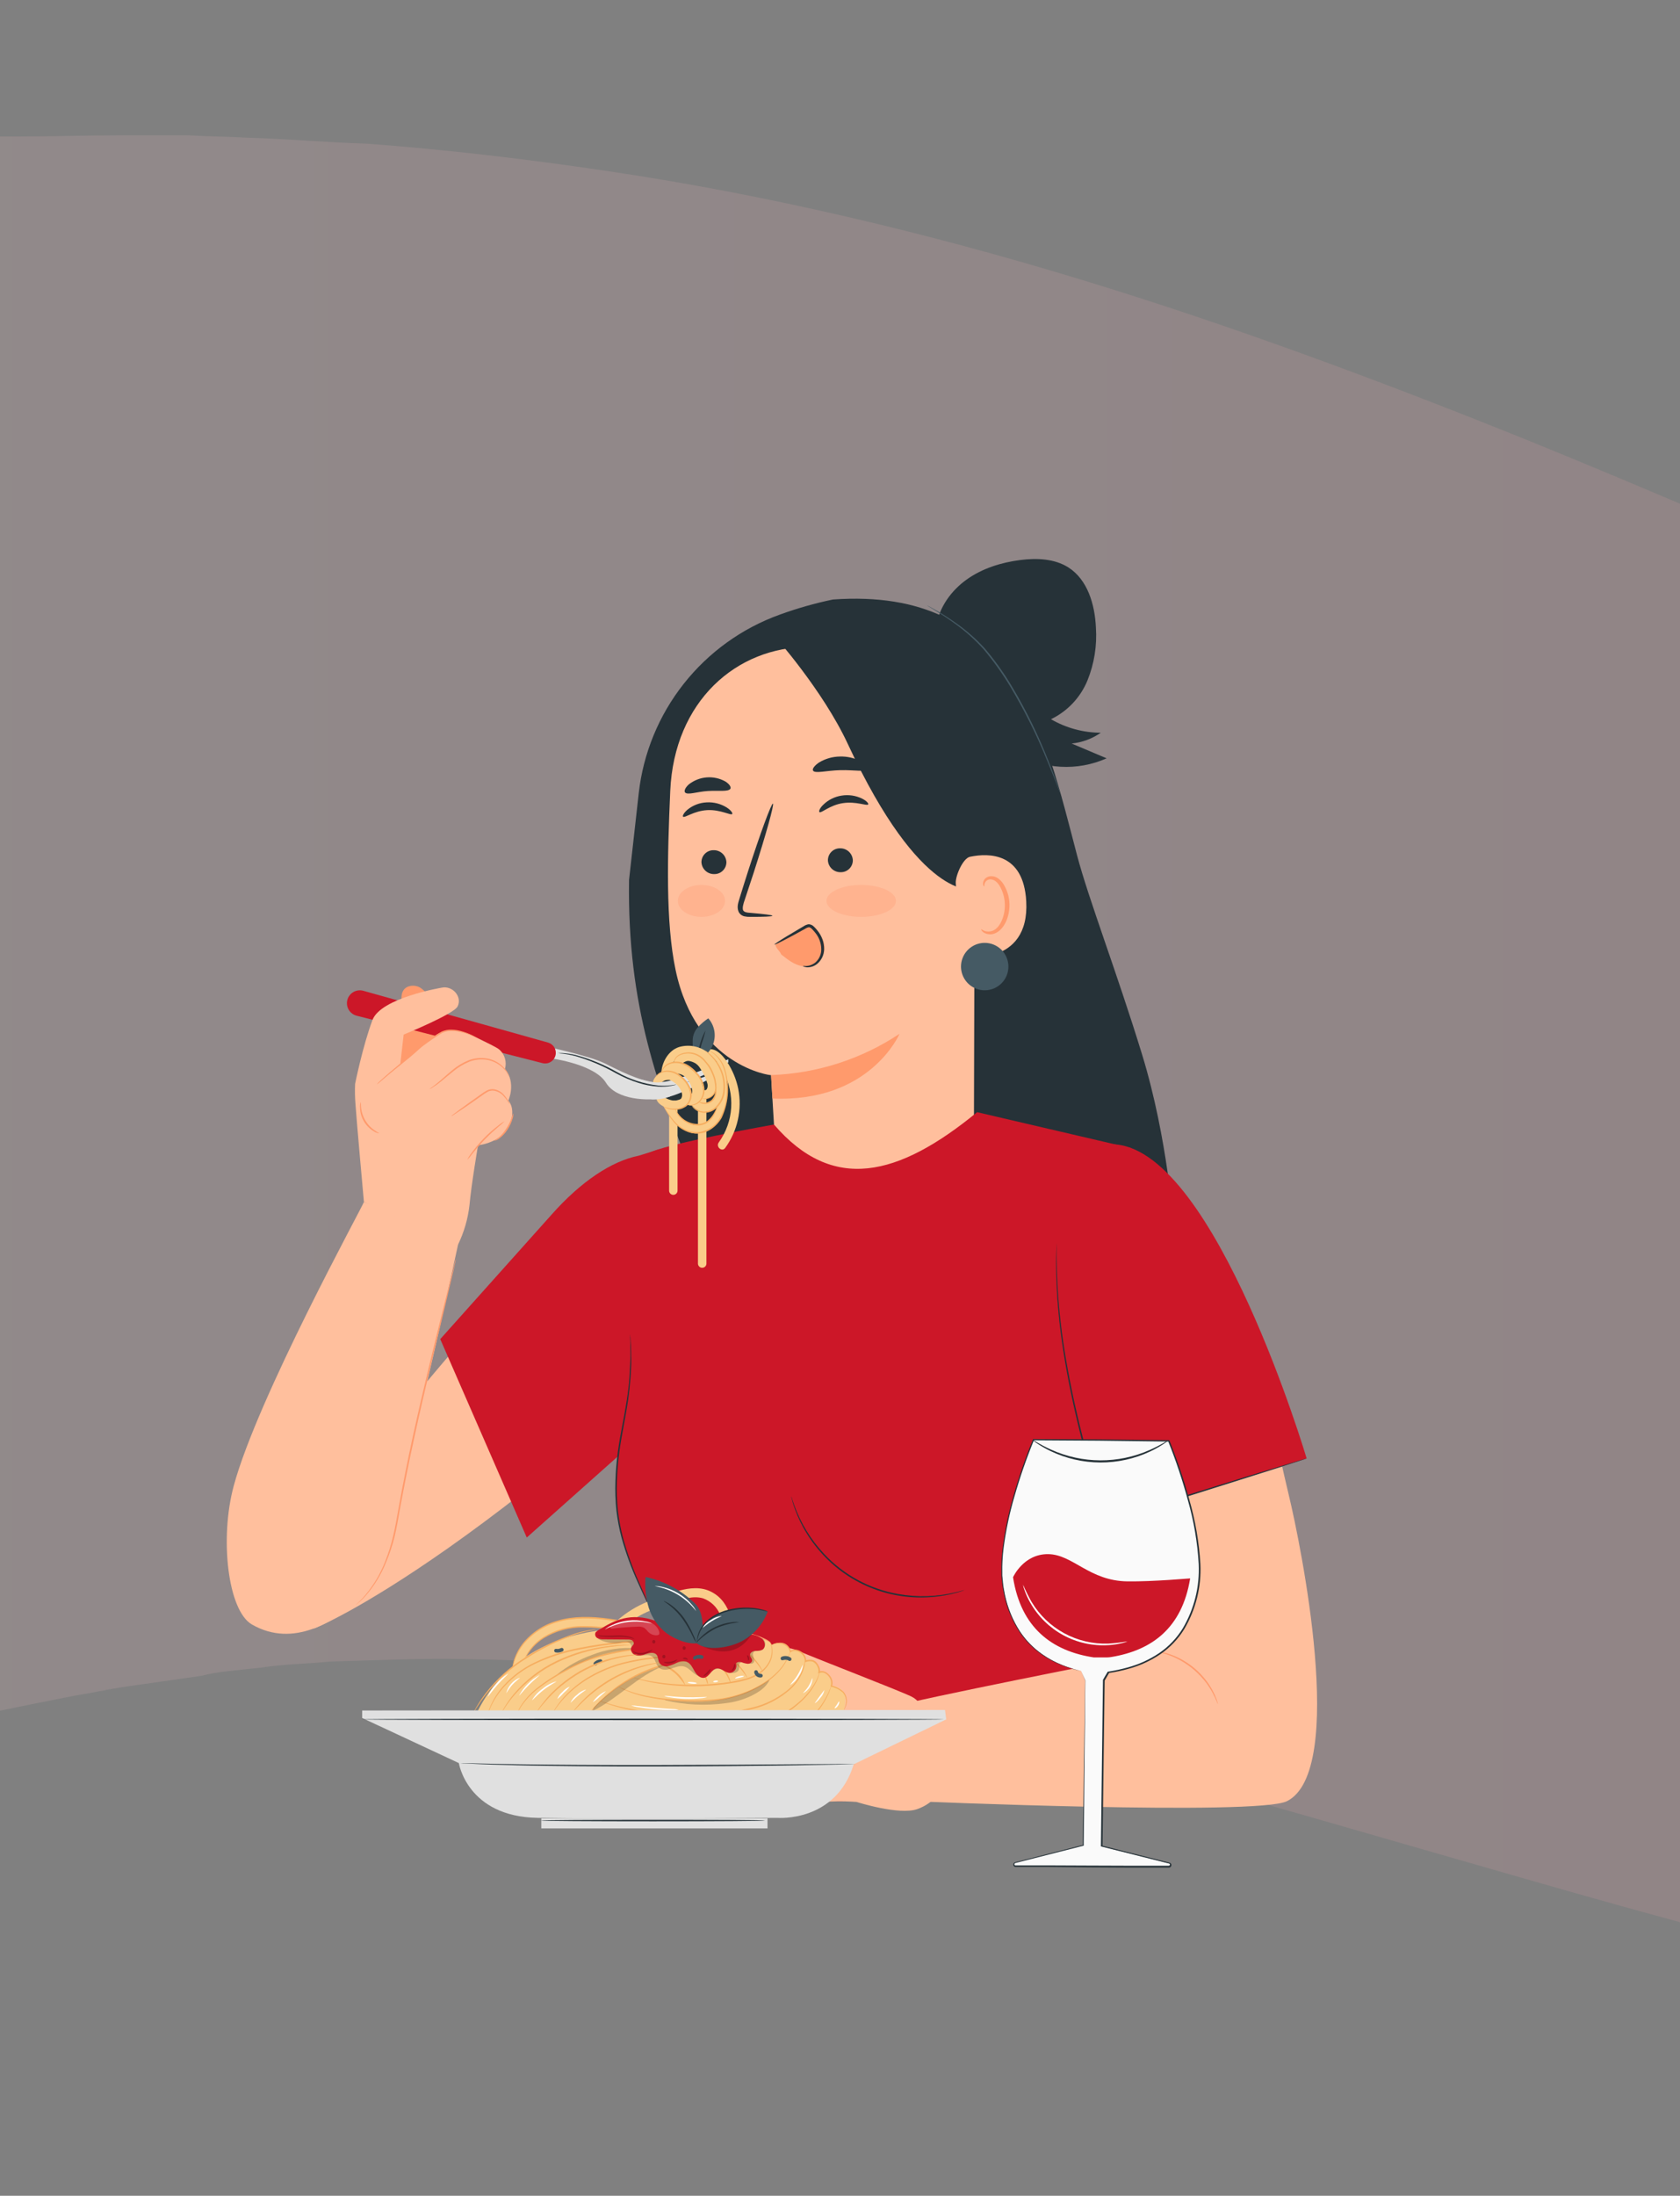 <svg width="375" height="490" viewBox="0 0 375 490" fill="none" xmlns="http://www.w3.org/2000/svg">
<rect x="0" y="0" width="375" height="490" fill="#808080" stroke="none"/>
<path d="M-543 268.346C-543 268.346 -541.669 266.483 -539.008 262.758C-537.411 260.363 -535.282 257.702 -533.153 254.775C-532.089 253.179 -531.024 251.848 -529.694 250.252C-528.629 248.921 -527.831 247.857 -526.766 246.526C-524.637 244.132 -522.508 241.205 -520.113 238.544C-517.718 235.883 -515.323 232.956 -512.661 230.029C-502.016 218.321 -489.242 205.548 -474.339 193.042C-459.436 180.536 -443.202 168.562 -425.371 157.12C-389.71 134.236 -348.993 114.279 -304.017 97.249C-259.041 79.953 -209.808 65.318 -155.784 53.344C-128.639 47.224 -100.695 41.902 -70.357 37.645C-55.187 35.516 -39.752 33.654 -22.986 32.057C-18.728 31.791 -14.47 31.259 -10.212 30.992C-7.284 30.726 -4.357 30.46 -1.163 30.46H3.893C11.877 30.46 19.595 30.194 27.578 30.194C32.369 30.194 37.425 30.194 41.949 30.194C46.474 30.46 50.732 30.46 55.256 30.726C64.038 30.992 73.086 31.791 81.868 32.057C99.699 33.387 117.796 35.516 135.626 38.177C171.554 43.499 207.215 52.014 241.279 62.391C275.344 72.769 308.077 85.009 339.214 97.515C370.085 110.022 399.625 123.06 427.569 134.768C455.512 146.742 482.125 157.652 507.939 166.965L517.52 170.424L519.915 171.223L521.246 171.755L521.778 172.021C522.843 172.287 522.577 172.287 522.843 172.287L528.431 174.15C535.617 176.544 542.536 178.673 549.721 181.068C563.826 185.592 577.931 189.849 591.77 193.84C647.656 209.54 702.745 220.982 755.438 224.707C808.132 228.698 858.43 225.239 905.269 213.531C911.123 211.935 916.18 210.604 924.164 208.209C927.091 207.411 930.018 206.347 932.946 205.548L936.672 204.484L940.93 203.154C952.107 199.428 963.284 195.171 974.728 190.381C997.083 180.802 1019.7 169.094 1042.06 156.322C1087.03 130.777 1131.48 101.507 1176.19 75.696C1187.36 69.31 1198.54 62.923 1209.72 56.803C1215.04 53.876 1220.36 50.949 1225.69 48.288C1232.61 44.563 1238.46 41.636 1244.58 38.709C1269.07 27.267 1293.55 18.752 1316.7 12.898C1339.86 7.044 1361.94 3.585 1381.9 1.722C1401.86 -0.14 1419.96 -0.14 1435.93 0.126C1467.86 1.19 1491.81 4.383 1507.78 6.512C1515.77 7.577 1521.89 8.641 1525.88 9.173C1529.87 9.971 1532 10.237 1532 10.237L1518.16 153.395C1518.16 153.395 1516.3 153.395 1512.57 153.128C1508.85 153.128 1503.52 152.862 1496.87 152.862C1483.03 152.596 1463.34 152.862 1439.39 155.257C1415.7 157.652 1388.29 162.708 1360.35 174.15C1346.24 179.738 1332.14 186.922 1317.5 196.235C1314.04 198.63 1310.05 201.025 1307.12 203.154C1302.6 206.347 1298.34 209.54 1293.82 212.733C1285.3 218.853 1276.25 225.505 1267.2 232.424C1248.84 246.26 1229.68 261.694 1209.19 278.191C1188.43 294.689 1166.61 312.251 1142.39 330.345C1118.17 348.173 1092.09 366.534 1062.82 383.83C1048.18 392.345 1033.01 400.859 1016.78 408.576L1010.66 411.503L1004 414.43C1000.01 416.293 996.018 417.889 992.026 419.752C985.905 422.679 976.857 426.404 968.607 429.597C935.075 442.902 899.68 453.279 864.019 460.73C846.188 464.455 828.091 467.382 809.995 469.777C791.898 472.172 773.535 473.768 755.438 474.833C682.785 479.09 610.665 473.502 541.472 463.391C524.173 460.73 507.141 458.069 490.109 454.876C481.593 453.279 473.343 451.683 464.827 450.086L458.972 449.022C458.972 449.022 457.907 448.756 458.706 449.022L457.907 448.756L456.311 448.49L452.851 447.691C448.327 446.627 443.803 445.829 439.278 444.764C403.617 437.048 369.819 427.735 338.416 418.688C306.747 409.64 277.207 400.859 249.795 393.675C222.118 386.491 196.57 380.636 172.618 376.645C148.667 372.654 126.046 370.525 104.756 370.259C94.11 369.993 83.731 370.525 73.618 370.791C68.562 371.323 63.506 371.323 58.449 372.122C56.054 372.388 53.393 372.654 50.998 372.92C48.602 373.186 47.006 373.452 44.877 373.984C39.288 374.782 33.699 375.581 28.111 376.379L23.054 377.177C20.659 377.443 25.715 376.911 24.917 376.911H24.385L23.587 377.177L21.99 377.443C19.595 377.976 17.199 378.242 14.804 378.774C5.224 380.636 -5.155 382.765 -15.534 385.16C-36.292 389.95 -56.784 395.804 -76.212 401.924C-115.066 414.164 -149.397 428.001 -176.542 441.305C-203.687 454.61 -223.646 467.382 -234.824 476.429C-240.412 480.953 -244.138 484.678 -246.001 486.807C-247.864 489.202 -248.13 490 -247.864 490C-247.598 490 -247.598 490 -247.332 489.734C-247.066 489.734 -246.8 489.468 -246.8 489.202C-246.533 488.936 -246.8 489.202 -246.533 488.936C-246.001 488.403 -245.735 487.871 -245.469 487.605C-244.671 486.541 -244.138 485.743 -243.606 484.944C-245.469 488.137 -246.533 489.734 -246.533 489.734L-543 268.346Z" fill="url(#paint0_linear_3002_5585)" fill-opacity="0.14"/>
<path d="M254.921 235.291C249.257 216.829 242.979 200.629 240.402 190.819C233.136 163.122 226.426 130.886 185.924 133.784C181.88 134.624 177.902 135.757 174.021 137.171C165.586 140.216 158.172 145.56 152.615 152.598C147.058 159.637 143.581 168.089 142.577 177L140.412 196.371C139.993 224.768 146.952 242.498 154.839 263.007C154.839 262.962 154.872 263.086 154.839 263.007L242.671 273.844H261.984C261.984 273.844 260.748 254.277 254.921 235.291Z" fill="#263238"/>
<path d="M180.535 144.358L183.066 141.938L210.449 152.978C212.355 153.09 214.151 153.911 215.482 155.28C216.813 156.649 217.584 158.466 217.643 160.375L217.401 249.593C217.434 255.643 216.224 260.881 212.574 265.701L208.748 270.77C199.985 282.346 181.934 281.391 175.002 268.638C174.583 267.912 174.258 267.137 174.034 266.329C173.865 265.683 173.729 265.028 173.629 264.367C172.811 257.173 172.765 250.967 172.765 250.967C172.281 243.086 172.111 239.849 172.111 239.927C172.111 240.006 155.336 237.998 150.804 216.468C148.548 205.762 148.973 191.034 149.607 176.535C150.49 156.457 164.407 144.339 180.535 144.358Z" fill="#FFBF9D"/>
<path d="M184.799 191.963C184.828 192.689 185.14 193.376 185.668 193.875C186.196 194.375 186.898 194.649 187.625 194.638C187.98 194.648 188.334 194.587 188.666 194.459C188.997 194.33 189.3 194.136 189.555 193.889C189.811 193.641 190.014 193.345 190.153 193.018C190.292 192.69 190.364 192.338 190.365 191.983C190.336 191.257 190.025 190.572 189.499 190.073C188.972 189.573 188.272 189.299 187.546 189.308C187.19 189.297 186.836 189.358 186.504 189.487C186.172 189.615 185.869 189.809 185.613 190.056C185.357 190.304 185.153 190.6 185.013 190.927C184.874 191.255 184.801 191.607 184.799 191.963Z" fill="#263238"/>
<path d="M156.572 192.382C156.601 193.108 156.913 193.794 157.441 194.294C157.968 194.794 158.671 195.067 159.398 195.057C159.753 195.067 160.108 195.006 160.44 194.878C160.772 194.749 161.075 194.555 161.331 194.308C161.587 194.061 161.79 193.764 161.93 193.437C162.07 193.11 162.143 192.757 162.144 192.401C162.114 191.676 161.802 190.99 161.274 190.491C160.747 189.992 160.045 189.717 159.319 189.727C158.963 189.717 158.609 189.778 158.278 189.907C157.946 190.036 157.644 190.23 157.388 190.477C157.132 190.725 156.928 191.02 156.788 191.347C156.648 191.674 156.575 192.026 156.572 192.382Z" fill="#263238"/>
<path d="M152.478 182.252C152.845 182.598 154.872 180.944 157.867 180.787C160.863 180.63 163.132 182.036 163.439 181.65C163.59 181.48 163.204 180.846 162.216 180.198C160.875 179.363 159.308 178.963 157.73 179.054C156.172 179.127 154.678 179.695 153.466 180.676C152.583 181.428 152.302 182.101 152.478 182.252Z" fill="#263238"/>
<path d="M182.922 181.231C183.321 181.538 185.172 179.675 188.154 179.223C191.136 178.772 193.517 179.923 193.785 179.511C193.916 179.321 193.471 178.726 192.412 178.203C190.989 177.519 189.39 177.29 187.834 177.549C186.292 177.785 184.864 178.501 183.753 179.596C182.922 180.401 182.719 181.1 182.922 181.231Z" fill="#263238"/>
<path d="M172.413 204.363C172.413 204.193 170.536 203.964 167.501 203.709C166.736 203.67 166.003 203.552 165.846 203.055C165.689 202.558 165.918 201.675 166.245 200.766C166.864 198.874 167.518 196.894 168.207 194.828C170.928 186.378 172.864 179.446 172.524 179.341C172.184 179.236 169.692 185.999 166.971 194.442C166.317 196.528 165.663 198.51 165.094 200.413C164.852 201.296 164.401 202.303 164.852 203.434C164.976 203.698 165.158 203.93 165.384 204.112C165.611 204.295 165.876 204.423 166.16 204.487C166.59 204.58 167.029 204.619 167.468 204.605C170.496 204.612 172.406 204.533 172.413 204.363Z" fill="#263238"/>
<path d="M172.118 239.908C182.343 239.551 192.269 236.363 200.79 230.699C200.79 230.699 194.25 246.088 172.419 245.14L172.118 239.908Z" fill="#FF9A6C"/>
<path d="M181.464 171.938C181.85 172.709 184.433 171.938 187.598 171.866C190.764 171.794 193.419 172.369 193.72 171.584C193.851 171.212 193.295 170.518 192.163 169.897C190.707 169.135 189.077 168.765 187.435 168.825C185.82 168.852 184.242 169.303 182.857 170.133C181.771 170.852 181.294 171.578 181.464 171.938Z" fill="#263238"/>
<path d="M152.91 176.836C153.473 177.49 155.526 176.679 157.979 176.522C160.431 176.365 162.557 176.744 163.034 176.012C163.224 175.652 162.858 174.992 161.909 174.39C160.637 173.681 159.184 173.365 157.732 173.482C156.281 173.598 154.897 174.142 153.754 175.044C152.917 175.796 152.662 176.516 152.91 176.836Z" fill="#263238"/>
<path d="M217.12 198.451C217.12 198.451 205.596 201.237 189.24 166.013C183.668 154.025 172.89 141.939 172.89 141.939L183.033 140.48C183.033 140.48 213.281 148.982 213.771 149.381C214.262 149.78 221.403 165.025 221.403 165.025L217.12 198.451Z" fill="#263238"/>
<path d="M213.34 197.039C213.268 195.423 214.942 191.519 216.525 191.192C220.756 190.316 228.454 190.27 229.068 201.093C229.905 215.88 214.883 213.676 214.831 213.251C214.778 212.826 213.608 202.624 213.34 197.039Z" fill="#FFBF9D"/>
<path d="M219.036 207.391C219.095 207.338 219.304 207.554 219.749 207.731C220.378 207.954 221.068 207.928 221.678 207.659C223.209 207.005 224.379 204.441 224.294 201.773C224.26 200.502 223.943 199.256 223.366 198.123C222.855 197.071 222.11 196.351 221.312 196.26C221.012 196.197 220.7 196.243 220.43 196.387C220.159 196.532 219.949 196.767 219.834 197.051C219.657 197.476 219.769 197.764 219.69 197.796C219.612 197.829 219.363 197.568 219.448 196.946C219.511 196.575 219.697 196.236 219.978 195.985C220.367 195.656 220.869 195.492 221.377 195.527C222.522 195.527 223.608 196.534 224.203 197.672C224.903 198.916 225.289 200.313 225.328 201.74C225.4 204.729 224.02 207.626 221.933 208.345C221.542 208.483 221.125 208.531 220.713 208.486C220.301 208.44 219.905 208.303 219.553 208.084C219.082 207.75 218.984 207.423 219.036 207.391Z" fill="#FF9A6C"/>
<path d="M225.092 215.697C225.092 216.744 224.782 217.766 224.2 218.637C223.619 219.507 222.793 220.185 221.826 220.585C220.859 220.986 219.795 221.09 218.769 220.886C217.743 220.682 216.8 220.178 216.06 219.438C215.32 218.698 214.816 217.756 214.612 216.729C214.408 215.703 214.513 214.639 214.913 213.672C215.313 212.706 215.992 211.879 216.862 211.298C217.732 210.717 218.755 210.406 219.801 210.406C221.204 210.406 222.55 210.964 223.542 211.956C224.535 212.948 225.092 214.294 225.092 215.697Z" fill="#455A64"/>
<g opacity="0.31">
<path d="M199.991 201.041C199.991 203.003 196.519 204.605 192.235 204.605C187.951 204.605 184.479 203.009 184.479 201.041C184.479 199.072 187.951 197.477 192.235 197.477C196.519 197.477 199.991 199.072 199.991 201.041Z" fill="#FF9772"/>
</g>
<g opacity="0.31">
<path d="M161.844 201.041C161.844 203.003 159.483 204.605 156.572 204.605C153.662 204.605 151.308 203.009 151.308 201.041C151.308 199.072 153.662 197.477 156.572 197.477C159.483 197.477 161.844 199.072 161.844 201.041Z" fill="#FF9772"/>
</g>
<path d="M239.206 165.921C241.543 165.688 243.781 164.859 245.706 163.514C241.801 163.497 237.968 162.457 234.588 160.499C238.269 158.725 241.165 155.656 242.724 151.88C244.251 148.119 244.899 144.059 244.621 140.009C244.385 134.908 242.776 129.362 238.466 126.616C235.347 124.654 231.397 124.503 227.728 124.974C223.483 125.523 219.265 126.831 215.779 129.323C212.293 131.815 209.605 135.569 208.958 139.787L226.74 168.092C229.787 169.877 233.215 170.91 236.741 171.107C240.266 171.304 243.788 170.658 247.014 169.224L239.206 165.921Z" fill="#263238"/>
<path d="M236.655 177.039C236.57 176.882 236.498 176.718 236.439 176.549L235.889 175.11C235.405 173.867 234.719 172.062 233.797 169.878C231.466 164.121 228.695 158.553 225.51 153.221C223.742 150.29 221.748 147.502 219.546 144.882C217.682 142.818 215.609 140.952 213.359 139.317C211.436 137.911 209.801 136.884 208.67 136.184L207.362 135.386C207.203 135.302 207.052 135.204 206.911 135.092C207.078 135.158 207.24 135.236 207.395 135.327C207.709 135.491 208.16 135.739 208.742 136.073C209.899 136.727 211.561 137.734 213.51 139.127C215.802 140.749 217.914 142.612 219.808 144.686C222.027 147.308 224.03 150.105 225.798 153.051C228.997 158.397 231.747 163.999 234.019 169.8C234.915 172.017 235.562 173.835 236.014 175.09C236.216 175.705 236.386 176.189 236.504 176.549C236.57 176.707 236.62 176.871 236.655 177.039Z" fill="#455A64"/>
<path d="M183.328 209.02C182.465 207.758 182.079 206.312 180.62 206.574C178.848 206.894 175.473 209.288 173.217 210.57C172.772 211.165 174.015 212.251 174.231 212.682C174.446 213.114 174.283 212.905 174.643 213.192C175.951 214.232 177.311 215.266 178.933 215.566C179.793 215.736 180.684 215.644 181.491 215.301C182.298 214.958 182.984 214.381 183.459 213.644C183.86 212.934 184.06 212.128 184.037 211.314C184.014 210.499 183.769 209.706 183.328 209.02Z" fill="#FF9A6C"/>
<path d="M179.22 215.572C179.22 215.514 179.541 215.605 180.071 215.572C180.814 215.51 181.518 215.209 182.078 214.716C182.477 214.346 182.794 213.896 183.008 213.396C183.222 212.896 183.329 212.356 183.321 211.812C183.303 210.454 182.815 209.144 181.941 208.104C181.496 207.574 180.953 206.881 180.535 206.92C180.241 206.977 179.963 207.095 179.717 207.267L178.835 207.751C177.683 208.405 176.644 208.947 175.767 209.412C174.008 210.34 172.903 210.87 172.857 210.792C172.811 210.713 173.831 210.027 175.525 208.993C176.375 208.477 177.389 207.868 178.521 207.208L179.39 206.698C179.721 206.464 180.102 206.312 180.502 206.253C180.73 206.257 180.954 206.31 181.161 206.407C181.367 206.504 181.55 206.643 181.699 206.815C181.975 207.09 182.235 207.38 182.477 207.685C183.445 208.851 183.967 210.323 183.949 211.838C183.942 212.464 183.798 213.081 183.528 213.646C183.258 214.21 182.868 214.71 182.386 215.108C181.73 215.63 180.908 215.898 180.071 215.86C179.489 215.788 179.207 215.605 179.22 215.572Z" fill="#263238"/>
<path d="M81.232 268.232C80.944 269.227 57.472 311.926 52.175 331.572C48.989 343.344 50.867 359.413 56.223 362.507C65.582 367.895 74.79 361.722 80.728 356.653C86.666 351.585 102.65 275.832 102.65 275.832L81.232 268.232Z" fill="#FFBF9D"/>
<path d="M138.921 268.86C134.143 269.854 129.633 271.861 125.697 274.746C119.438 279.436 94.534 309.232 94.534 309.232L79.983 317.917L70.081 363.422C70.081 363.422 79.996 359.57 100.119 345.405C111.311 337.497 122.098 329.033 132.44 320.042L138.921 268.86Z" fill="#FFBF9D"/>
<path d="M101.734 281.019C101.742 281.088 101.742 281.158 101.734 281.228C101.734 281.385 101.656 281.581 101.604 281.83C101.479 282.379 101.303 283.138 101.074 284.138C100.597 286.166 99.903 289.05 99.06 292.64C97.346 299.788 94.913 309.644 92.52 320.605C91.323 326.086 90.27 331.324 89.394 336.105C88.955 338.492 88.596 340.781 88.085 342.887C87.601 344.836 86.966 346.745 86.189 348.596C85.109 351.309 83.584 353.822 81.676 356.032C81.343 356.425 81.022 356.739 80.734 357.026C80.503 357.258 80.258 357.476 80.002 357.68L79.531 358.086L79.368 358.21C79.412 358.156 79.46 358.106 79.512 358.06L79.956 357.635C80.153 357.452 80.394 357.223 80.663 356.928C80.931 356.634 81.258 356.32 81.572 355.915C83.433 353.693 84.918 351.181 85.966 348.479C86.706 346.623 87.305 344.714 87.758 342.769C88.269 340.67 88.622 338.394 89.067 335.994C89.93 331.213 90.97 325.968 92.166 320.481C94.567 309.52 97.032 299.664 98.805 292.529C99.694 288.978 100.42 286.1 100.924 284.086C101.179 283.105 101.375 282.333 101.519 281.79L101.676 281.195C101.689 281.134 101.709 281.075 101.734 281.019Z" fill="#FF9A6C"/>
<path d="M144.591 257.448L137.744 320.291L149.077 376.064L141.883 401.969H264.567L248.217 371.349C248.217 371.349 250.088 343.135 250.788 333.613C252.468 310.723 252.396 256.186 252.396 256.186L218.107 248.188C200.449 262.667 185.865 266.179 172.765 250.947C172.765 250.947 147.639 255.382 144.591 257.448Z" fill="#CC1728"/>
<path d="M98.269 298.834L117.581 343.109L143.205 320.291L147.279 256.441L142.564 257.9C136.495 259.116 129.687 263.655 123.147 271.019L98.269 298.834Z" fill="#CC1728"/>
<path d="M146.501 361.807C142.113 352.226 137.731 343.998 137.548 333.462C137.299 319.31 141.701 314.117 140.68 297.8" fill="#CC1728"/>
<path d="M140.68 297.8C140.687 297.856 140.687 297.913 140.68 297.97C140.68 298.101 140.68 298.264 140.72 298.467C140.72 298.931 140.785 299.572 140.837 300.383C140.89 301.194 140.876 302.24 140.896 303.424C140.916 304.608 140.857 305.962 140.739 307.453C140.621 308.944 140.458 310.566 140.216 312.306C139.974 314.045 139.64 315.889 139.281 317.825C138.921 319.761 138.542 321.795 138.26 323.914C137.964 326.101 137.781 328.301 137.711 330.506C137.63 332.71 137.702 334.918 137.927 337.112C138.163 339.153 138.543 341.174 139.065 343.161C139.989 346.514 141.16 349.793 142.57 352.971C143.754 355.705 144.768 357.889 145.448 359.413C145.781 360.152 146.037 360.721 146.226 361.166L146.422 361.624C146.447 361.676 146.465 361.731 146.475 361.787C146.475 361.787 146.442 361.741 146.39 361.643C146.337 361.545 146.252 361.375 146.167 361.192L145.33 359.465C144.611 357.961 143.564 355.79 142.348 353.069C140.901 349.883 139.701 346.59 138.758 343.22C138.226 341.221 137.837 339.186 137.593 337.131C137.364 334.92 137.289 332.695 137.371 330.474C137.439 328.257 137.626 326.045 137.933 323.849C138.221 321.717 138.587 319.683 138.973 317.747C139.359 315.811 139.673 313.973 139.941 312.247C140.209 310.52 140.393 308.898 140.497 307.414C140.602 305.929 140.654 304.582 140.706 303.405C140.759 302.227 140.706 301.201 140.706 300.37C140.706 299.539 140.667 298.918 140.654 298.454C140.654 298.251 140.654 298.088 140.654 297.95C140.655 297.899 140.664 297.848 140.68 297.8Z" fill="#263238"/>
<path d="M215.308 354.829C215.157 354.903 214.999 354.962 214.837 355.005C214.523 355.104 214.072 355.287 213.464 355.437C211.764 355.908 210.023 356.217 208.264 356.359C203.74 356.781 199.179 356.158 194.933 354.54C190.687 352.922 186.869 350.352 183.772 347.027C181.978 345.112 180.439 342.973 179.194 340.663C178.351 339.112 177.655 337.485 177.114 335.804C176.905 335.215 176.814 334.738 176.722 334.418C176.669 334.26 176.631 334.098 176.611 333.934C176.686 334.084 176.745 334.242 176.787 334.404C176.899 334.712 177.016 335.183 177.239 335.758C178.698 339.874 181.001 343.638 184.001 346.811C188.385 351.489 194.172 354.614 200.488 355.712C204.783 356.485 209.193 356.347 213.431 355.306C214.039 355.176 214.497 355.019 214.818 354.94C214.979 354.894 215.143 354.857 215.308 354.829Z" fill="#263238"/>
<path d="M291.663 325.458C291.663 325.458 271.467 257.442 249.153 255.401C220.887 252.785 248.217 339.061 248.217 339.061L291.663 325.458Z" fill="#CC1728"/>
<path d="M291.662 325.458L291.44 325.543L290.786 325.766L288.255 326.583L278.857 329.578L247.053 339.598L246.896 339.65L246.844 339.486C246.007 336.923 245.143 334.254 244.319 331.468C239.898 316.871 237.256 303.255 236.314 293.294C235.831 288.324 235.732 284.276 235.732 281.477C235.732 280.084 235.798 278.998 235.817 278.266L235.857 277.428C235.857 277.239 235.857 277.141 235.857 277.141C235.867 277.236 235.867 277.333 235.857 277.428V278.266C235.857 278.998 235.817 280.084 235.857 281.477C235.902 284.269 236.033 288.311 236.55 293.249C237.544 303.176 240.219 316.76 244.64 331.344C245.457 334.104 246.321 336.792 247.158 339.356L246.949 339.251L278.779 329.343L288.216 326.472L290.76 325.7L291.414 325.51L291.662 325.458Z" fill="#263238"/>
<path d="M249.663 338.818L258.636 368.608C258.636 368.608 217.963 376.515 202.797 379.988C187.631 383.46 187.049 396.946 187.049 396.946L203.85 401.942C203.85 401.942 280.656 405.258 287.268 401.942C300.76 395.174 290.204 344.142 287.745 333.926C286.915 330.467 286.208 327.295 286.208 327.295L249.663 338.818Z" fill="#FFBF9D"/>
<path d="M271.866 380.322C271.801 380.322 271.5 379.335 270.708 377.837C270.241 376.964 269.703 376.13 269.1 375.345C268.356 374.401 267.529 373.525 266.627 372.729C265.708 371.94 264.719 371.238 263.671 370.63C262.815 370.136 261.918 369.716 260.99 369.374C259.401 368.792 258.374 368.622 258.374 368.557C258.623 368.556 258.871 368.585 259.113 368.642C259.4 368.687 259.683 368.748 259.963 368.825C260.34 368.911 260.711 369.018 261.075 369.145C262.03 369.463 262.954 369.868 263.835 370.355C264.909 370.96 265.921 371.67 266.856 372.474C267.777 373.294 268.616 374.2 269.361 375.182C269.959 375.989 270.483 376.849 270.924 377.752C271.102 378.096 271.259 378.449 271.395 378.811C271.512 379.077 271.61 379.35 271.689 379.629C271.772 379.853 271.831 380.086 271.866 380.322Z" fill="#FF9A6C"/>
<path d="M155.873 385.037L160.385 382.905L158.724 384.965C158.724 384.965 156.54 387.281 157.213 389.838C157.887 392.395 162.576 392.944 162.576 392.944C162.393 394.731 162.873 396.523 163.923 397.98C165.565 400.171 171.83 398.569 171.83 398.569L170.967 400.439C169.908 402.44 172.465 404.912 173.648 405.213C174.832 405.514 179.43 404.219 181.496 402.859C183.563 401.499 191.189 402.113 191.189 402.113C191.189 402.113 200.724 405.154 204.779 403.702C208.834 402.251 210.011 399.295 210.011 399.295C210.011 399.295 209.357 381.447 203.471 378.609C200.495 377.163 183.158 370.519 177.965 368.308C176.224 367.564 174.262 367.522 172.491 368.19C166.886 370.309 156.703 374.547 154.179 376.49C154.179 376.49 149.725 379.289 150.615 381.957C151.131 383.494 152.557 385.698 155.873 385.037Z" fill="#FFBF9D"/>
<path d="M168.999 376.894C169.071 376.993 167.037 378.569 164.486 380.413C161.935 382.257 159.784 383.683 159.718 383.585C159.653 383.487 161.68 381.911 164.231 380.066C166.782 378.222 168.933 376.796 168.999 376.894Z" fill="#FF9A6C"/>
<path d="M173.596 386.757C173.649 386.875 171.052 388.019 168.024 389.752C164.996 391.485 162.629 393.061 162.55 392.944C162.99 392.502 163.482 392.116 164.015 391.793C164.957 391.139 166.285 390.249 167.808 389.373C169.112 388.629 170.457 387.961 171.837 387.372C172.395 387.092 172.986 386.885 173.596 386.757Z" fill="#FF9A6C"/>
<path d="M180.031 393.945C180.09 394.049 178.168 395.253 175.741 396.561C173.315 397.869 171.294 398.928 171.235 398.823C171.176 398.719 173.099 397.515 175.525 396.207C177.952 394.899 179.973 393.84 180.031 393.945Z" fill="#FF9A6C"/>
<path d="M87.478 240.444C88.89 235.16 90.309 229.731 89.727 224.297C89.61 223.152 89.427 221.883 90.087 220.942C90.859 219.849 92.52 219.712 93.697 220.34C94.838 221.055 95.716 222.119 96.202 223.375C97.211 225.609 97.703 228.041 97.64 230.492C97.578 232.942 96.963 235.347 95.842 237.527" fill="#FF9A6C"/>
<path d="M155.794 244.845V281.888C155.783 282.019 155.8 282.15 155.842 282.274C155.885 282.398 155.953 282.512 156.042 282.609C156.13 282.705 156.238 282.782 156.358 282.835C156.478 282.888 156.608 282.915 156.739 282.915C156.87 282.915 157 282.888 157.12 282.835C157.24 282.782 157.348 282.705 157.437 282.609C157.526 282.512 157.594 282.398 157.636 282.274C157.679 282.15 157.695 282.019 157.684 281.888V244.845C157.695 244.715 157.679 244.583 157.636 244.459C157.594 244.335 157.526 244.221 157.437 244.125C157.348 244.028 157.24 243.951 157.12 243.898C157 243.846 156.87 243.818 156.739 243.818C156.608 243.818 156.478 243.846 156.358 243.898C156.238 243.951 156.13 244.028 156.042 244.125C155.953 244.221 155.885 244.335 155.842 244.459C155.8 244.583 155.783 244.715 155.794 244.845Z" fill="#FACD8A"/>
<path d="M122.061 233.59C122.061 233.59 131.505 235.598 134.866 237.239C138.228 238.881 142.296 241.078 146.213 241.542C150.131 242.007 162.563 236.382 162.563 236.382V237.082L157.632 239.666L153.172 241.575L158.731 239.822L158.495 240.686C158.495 240.686 152.237 244.204 148.404 244.989C144.572 245.774 137.607 245.453 135.259 241.621C132.911 237.789 124.415 236.225 121.217 235.964L122.061 233.59Z" fill="#E0E0E0"/>
<path d="M158.201 236.206C159.391 235.31 160.98 238.352 161.405 239.13C162.756 241.589 163.381 244.381 163.208 247.181C163.036 249.981 162.073 252.675 160.431 254.95C159.731 255.931 161.163 257.154 161.876 256.167C163.243 254.287 164.208 252.145 164.708 249.875C165.209 247.605 165.236 245.256 164.787 242.975C164.349 240.844 163.51 238.815 162.314 236.998C161.242 235.376 159.201 233.074 157.082 234.663C156.114 235.395 157.2 236.945 158.168 236.206H158.201Z" fill="#FACD8A"/>
<path d="M155.278 236.579C154.656 235.513 154.571 233.145 154.624 231.909C154.702 230.901 155.119 229.949 155.808 229.208C156.494 228.468 157.265 227.809 158.103 227.246C158.747 227.977 159.195 228.86 159.402 229.812C159.61 230.764 159.571 231.753 159.289 232.685C159.008 233.618 158.493 234.463 157.793 235.141C157.093 235.819 156.232 236.307 155.291 236.559" fill="#455A64"/>
<path d="M157.481 229.928C157.26 230.944 156.971 231.945 156.618 232.923C156.375 233.937 156.065 234.933 155.689 235.905C155.887 233.814 156.496 231.783 157.481 229.928Z" fill="#263238"/>
<path d="M149.529 239.548C149.542 238.776 149.743 238.019 150.114 237.342C150.486 236.665 151.017 236.089 151.661 235.663C153.106 234.813 155.199 235.251 156.52 236.115C157.829 237.069 158.798 238.416 159.287 239.96C159.862 241.589 160.242 243.609 159.169 245.127C158.964 245.449 158.683 245.716 158.352 245.905C158.02 246.094 157.647 246.2 157.266 246.212C156.921 246.216 156.583 246.114 156.297 245.92C156.012 245.726 155.793 245.449 155.67 245.127C155.31 243.969 153.492 244.473 153.852 245.63C154.031 246.131 154.317 246.588 154.689 246.968C155.061 247.349 155.51 247.644 156.007 247.835C156.504 248.026 157.036 248.107 157.567 248.073C158.098 248.039 158.616 247.891 159.084 247.638C161.347 246.474 161.942 243.714 161.582 241.425C161.25 239.078 160.146 236.908 158.443 235.258C157.536 234.426 156.431 233.841 155.233 233.558C154.036 233.275 152.785 233.304 151.602 233.642C149.169 234.395 147.678 237.122 147.613 239.528C147.613 240.745 149.477 240.745 149.503 239.528L149.529 239.548Z" fill="#FACD8A"/>
<path d="M152.289 237.344C152.289 237.436 152.289 237.443 152.289 237.344C152.289 237.416 152.289 237.423 152.289 237.344C152.335 237.293 152.386 237.245 152.439 237.201C152.59 237.098 152.75 237.008 152.917 236.932C153.222 236.767 153.576 236.713 153.917 236.782C154.396 236.879 154.854 237.058 155.271 237.312C155.68 237.592 156.024 237.958 156.278 238.384C156.987 239.389 157.522 240.505 157.861 241.687C157.945 241.912 157.979 242.152 157.961 242.392C157.943 242.631 157.873 242.864 157.756 243.073C157.661 243.165 157.55 243.238 157.429 243.289C157.379 243.299 157.328 243.299 157.279 243.289C157.059 243.164 156.8 243.13 156.556 243.193C156.311 243.257 156.101 243.413 155.971 243.629C155.905 243.737 155.861 243.856 155.843 243.981C155.824 244.105 155.83 244.232 155.861 244.354C155.892 244.476 155.948 244.59 156.024 244.69C156.1 244.791 156.195 244.875 156.304 244.937C156.594 245.072 156.907 245.148 157.225 245.161C157.544 245.174 157.862 245.124 158.162 245.014C158.461 244.904 158.736 244.736 158.971 244.52C159.205 244.304 159.395 244.043 159.528 243.754C160.182 242.348 159.6 240.784 159.012 239.47C158.518 238.213 157.764 237.075 156.801 236.128C155.844 235.297 154.609 234.853 153.342 234.885C152.034 235.003 150.444 235.925 150.359 237.358C150.361 237.607 150.461 237.845 150.637 238.022C150.813 238.198 151.052 238.298 151.301 238.299C151.549 238.294 151.786 238.193 151.962 238.018C152.137 237.842 152.238 237.606 152.243 237.358L152.289 237.344Z" fill="#FACD8A"/>
<path d="M150.17 239.77L150.359 239.685C150.235 239.738 150.215 239.744 150.301 239.718C150.386 239.692 150.529 239.64 150.647 239.62C150.765 239.6 151 239.62 150.719 239.62C150.824 239.62 150.922 239.62 151.026 239.62H151.445C151.216 239.62 151.406 239.62 151.517 239.62C151.724 239.663 151.927 239.722 152.125 239.797C151.844 239.698 152.243 239.855 152.302 239.888C152.361 239.921 152.485 239.993 152.57 240.045L152.825 240.222C152.603 240.058 152.825 240.222 152.897 240.287C153.076 240.45 153.244 240.625 153.4 240.81C153.4 240.843 153.61 241.111 153.459 240.882L153.669 241.176C153.786 241.373 153.904 241.569 154.002 241.772C154.054 241.863 154.094 241.955 154.139 242.053C154.185 242.151 154.198 242.177 154.139 242.053L154.198 242.197C154.287 242.423 154.364 242.655 154.427 242.89C154.427 243.001 154.486 243.119 154.512 243.237C154.538 243.354 154.545 243.394 154.512 243.237C154.512 243.295 154.512 243.354 154.512 243.413C154.522 243.55 154.522 243.688 154.512 243.825C154.512 243.596 154.473 243.877 154.46 243.949C154.519 243.707 154.46 243.949 154.421 244.002C154.329 244.211 154.578 243.858 154.362 244.074C154.146 244.289 154.499 244.008 154.29 244.126C154.081 244.244 154.519 244.126 154.29 244.126C154.061 244.126 154.538 244.126 154.29 244.126C154.146 244.126 154.172 244.126 154.362 244.126C154.306 244.115 154.251 244.097 154.198 244.074C153.877 243.985 153.533 244.028 153.242 244.192C152.952 244.356 152.738 244.629 152.648 244.95C152.549 245.277 152.582 245.63 152.74 245.933C152.897 246.236 153.167 246.465 153.492 246.572C154.069 246.738 154.685 246.707 155.242 246.484C155.8 246.261 156.268 245.86 156.572 245.342C157.226 244.316 157.096 242.936 156.71 241.83C156.056 239.816 154.663 237.998 152.576 237.318C151.354 236.925 150.026 237.03 148.881 237.612C148.593 237.78 148.384 238.056 148.299 238.379C148.215 238.701 148.262 239.044 148.43 239.332C148.598 239.62 148.874 239.829 149.197 239.914C149.519 239.999 149.862 239.952 150.15 239.783L150.17 239.77Z" fill="#FACD8A"/>
<path d="M149.353 247.383V265.695C149.353 265.945 149.452 266.184 149.628 266.361C149.805 266.538 150.045 266.637 150.294 266.637C150.544 266.637 150.784 266.538 150.96 266.361C151.137 266.184 151.236 265.945 151.236 265.695V247.383C151.236 247.133 151.137 246.894 150.96 246.717C150.784 246.541 150.544 246.441 150.294 246.441C150.045 246.441 149.805 246.541 149.628 246.717C149.452 246.894 149.353 247.133 149.353 247.383Z" fill="#FACD8A"/>
<path d="M148.339 247.304C150.013 250.359 153.1 253.844 156.939 252.746C160.366 251.771 162.046 247.775 162.301 244.309C162.389 241.925 162.129 239.542 161.53 237.233C161.275 236.088 159.627 236.579 159.882 237.717C160.738 241.556 161.405 246.422 158.574 249.58C158.044 250.269 157.296 250.757 156.452 250.964C155.608 251.171 154.718 251.084 153.93 250.718C152.112 249.875 150.915 248.05 149.804 246.382C149.15 245.434 147.691 246.343 148.332 247.304H148.339Z" fill="#FACD8A"/>
<path d="M147.606 241.713C147.528 241.916 147.645 241.667 147.678 241.608L147.776 241.497C147.822 241.451 148.031 241.288 147.868 241.406C147.97 241.331 148.077 241.263 148.188 241.203L148.326 241.138C148.142 241.203 148.293 241.138 148.326 241.138L148.62 241.046L148.914 240.987C148.692 241.026 148.986 240.987 149.065 240.987H149.339C149.575 240.987 149.195 240.941 149.418 240.987C149.418 240.987 149.712 241.085 149.562 241.026C149.411 240.967 149.601 241.026 149.64 241.066L149.869 241.183C150.354 241.434 150.795 241.761 151.177 242.151C151.544 242.53 151.837 242.973 152.04 243.459C152.143 243.697 152.213 243.948 152.25 244.205C152.25 244.074 152.25 244.244 152.25 244.257V244.466C152.249 244.587 152.227 244.707 152.184 244.82C152.184 244.82 152.125 244.983 152.184 244.872C152.159 244.935 152.126 244.994 152.086 245.048C152.086 245.048 151.981 245.186 152.086 245.101L151.949 245.238C151.949 245.238 151.811 245.343 151.91 245.238L151.746 245.343L151.569 245.434C151.681 245.382 151.511 245.434 151.478 245.434C151.347 245.474 151.223 245.513 151.092 245.539L150.896 245.578C150.732 245.624 151.079 245.578 150.955 245.578C150.83 245.578 150.562 245.578 150.366 245.578H150.209C150.445 245.578 150.176 245.578 150.144 245.578L149.784 245.5C149.527 245.437 149.276 245.354 149.032 245.251C149.215 245.33 148.901 245.186 148.855 245.16C148.81 245.133 148.666 245.042 148.568 244.983L148.417 244.846C148.387 244.817 148.359 244.786 148.332 244.754C148.411 244.865 148.417 244.839 148.332 244.754C148.206 244.538 147.998 244.381 147.756 244.318C147.514 244.255 147.256 244.291 147.04 244.417C146.825 244.544 146.668 244.751 146.605 244.993C146.541 245.236 146.577 245.493 146.704 245.709C147.325 246.755 148.711 247.246 149.856 247.416C151.275 247.625 152.91 247.252 153.721 245.958C154.689 244.408 153.898 242.426 152.871 241.131C152.395 240.556 151.821 240.069 151.177 239.692C150.615 239.322 149.97 239.097 149.3 239.038C148.574 238.981 147.849 239.152 147.225 239.527C146.601 239.902 146.11 240.463 145.821 241.131C145.756 241.372 145.788 241.629 145.91 241.846C146.033 242.064 146.235 242.225 146.475 242.295C146.715 242.355 146.968 242.32 147.184 242.198C147.399 242.077 147.559 241.877 147.632 241.641L147.606 241.713Z" fill="#FACD8A"/>
<path d="M147.894 246.913C147.894 246.873 148.378 247.076 149.235 247.266C149.743 247.38 150.264 247.429 150.785 247.41C151.445 247.408 152.092 247.224 152.655 246.88C153.819 246.278 154.434 244.486 153.793 242.956C153.312 241.816 152.524 240.831 151.517 240.111C150.727 239.485 149.745 239.152 148.738 239.169C148.063 239.186 147.411 239.414 146.874 239.823C146.494 240.118 146.364 240.366 146.331 240.346C146.298 240.327 146.331 240.281 146.416 240.163C146.521 240 146.646 239.85 146.789 239.719C147.333 239.235 148.024 238.948 148.751 238.901C149.821 238.853 150.874 239.182 151.726 239.83C152.796 240.572 153.631 241.604 154.133 242.805C154.826 244.46 154.133 246.448 152.825 247.109C152.209 247.482 151.498 247.67 150.778 247.652C150.239 247.65 149.702 247.575 149.182 247.429C148.85 247.337 148.524 247.221 148.208 247.083C147.999 246.991 147.887 246.932 147.894 246.913Z" fill="#F6AD5F"/>
<path d="M153.453 246.514C153.702 246.548 153.953 246.566 154.205 246.566C154.882 246.525 155.521 246.239 156.003 245.762C156.34 245.394 156.596 244.961 156.757 244.489C156.918 244.018 156.98 243.518 156.939 243.021C156.807 241.797 156.279 240.648 155.434 239.751C155.004 239.276 154.534 238.838 154.028 238.443C153.574 238.063 153.056 237.766 152.498 237.567C151.573 237.156 150.53 237.102 149.568 237.417C148.921 237.628 148.368 238.058 148.005 238.633C147.75 239.045 147.684 239.287 147.652 239.287C147.619 239.287 147.652 239.222 147.684 239.091C147.729 238.904 147.797 238.724 147.887 238.555C148.233 237.916 148.801 237.425 149.483 237.175C150.495 236.8 151.61 236.818 152.609 237.227C153.203 237.43 153.755 237.74 154.238 238.143C154.764 238.55 155.252 239.006 155.696 239.503C156.589 240.461 157.137 241.69 157.252 242.995C157.291 243.533 157.214 244.072 157.027 244.578C156.839 245.083 156.546 245.542 156.167 245.925C155.637 246.426 154.933 246.7 154.205 246.69C154.012 246.687 153.82 246.656 153.636 246.599C153.492 246.573 153.446 246.52 153.453 246.514Z" fill="#F6AD5F"/>
<path d="M156.801 245.127C157.048 245.161 157.299 245.161 157.547 245.127C158.21 244.992 158.802 244.623 159.214 244.087C159.501 243.734 159.656 243.292 159.653 242.838C159.646 242.296 159.585 241.757 159.47 241.229C159.347 240.645 159.16 240.077 158.914 239.535C158.671 238.943 158.369 238.378 158.011 237.848C157.821 237.586 157.606 237.331 157.403 237.076C157.206 236.824 156.987 236.59 156.749 236.376C156.322 235.97 155.823 235.648 155.277 235.428C154.344 235.048 153.309 234.995 152.341 235.277C151.97 235.373 151.618 235.532 151.301 235.748C151.066 235.922 150.872 236.145 150.732 236.402C150.604 236.614 150.521 236.85 150.49 237.095C150.49 237.095 150.379 236.801 150.614 236.337C150.749 236.056 150.946 235.81 151.19 235.617C151.515 235.369 151.883 235.183 152.276 235.068C153.292 234.738 154.391 234.768 155.389 235.153C155.976 235.381 156.513 235.721 156.971 236.154C157.212 236.376 157.431 236.621 157.625 236.886C157.828 237.135 158.044 237.39 158.279 237.664C158.654 238.215 158.968 238.805 159.214 239.424C159.466 239.99 159.654 240.582 159.777 241.189C159.883 241.741 159.934 242.302 159.927 242.864C159.917 243.376 159.727 243.869 159.391 244.257C158.936 244.823 158.28 245.19 157.56 245.283C157.365 245.303 157.167 245.288 156.978 245.238C156.86 245.166 156.801 245.14 156.801 245.127Z" fill="#F6AD5F"/>
<path d="M154.382 246.677C154.382 246.677 154.558 246.913 154.964 247.24C155.536 247.703 156.232 247.985 156.965 248.051C157.502 248.072 158.037 247.98 158.535 247.779C159.034 247.578 159.484 247.274 159.856 246.887C160.785 245.93 161.35 244.678 161.451 243.348C161.579 242.023 161.423 240.685 160.994 239.424C160.633 238.389 160.11 237.418 159.444 236.547C158.802 235.759 158.079 235.042 157.285 234.408C157.285 234.408 157.357 234.408 157.475 234.5C157.655 234.6 157.828 234.714 157.992 234.84C158.606 235.284 159.158 235.807 159.633 236.396C160.347 237.27 160.906 238.258 161.288 239.32C161.758 240.63 161.93 242.029 161.792 243.414C161.679 244.821 161.069 246.143 160.072 247.142C159.668 247.555 159.178 247.875 158.636 248.077C158.095 248.28 157.515 248.36 156.939 248.312C156.168 248.227 155.445 247.894 154.879 247.364C154.728 247.223 154.594 247.065 154.48 246.893C154.401 246.749 154.369 246.684 154.382 246.677Z" fill="#F6AD5F"/>
<path d="M159.777 242.7C159.823 242.7 159.921 243.047 159.908 243.629C159.912 244.02 159.836 244.408 159.685 244.769C159.535 245.13 159.312 245.456 159.031 245.728C158.731 245.984 158.377 246.169 157.995 246.268C157.614 246.368 157.214 246.38 156.827 246.304C156.239 246.166 155.971 245.885 155.997 245.859C156.023 245.833 156.33 246.003 156.867 246.062C157.216 246.101 157.571 246.069 157.908 245.967C158.245 245.866 158.558 245.698 158.829 245.473C159.328 244.974 159.632 244.313 159.685 243.609C159.687 243.304 159.718 243 159.777 242.7Z" fill="#F6AD5F"/>
<path d="M158.364 234.493C158.474 234.524 158.579 234.568 158.678 234.624C158.966 234.77 159.24 234.943 159.496 235.141C160.434 235.889 161.168 236.863 161.628 237.972C162.97 241.717 162.777 245.84 161.092 249.444C159.941 251.458 157.9 252.877 155.86 252.962C154.898 253 153.941 252.81 153.067 252.406C152.309 252.071 151.611 251.613 151 251.052C150.167 250.202 149.45 249.246 148.868 248.208C148.679 247.867 148.522 247.593 148.391 247.37C148.328 247.276 148.279 247.172 148.247 247.063C148.321 247.147 148.389 247.237 148.45 247.331L148.986 248.136C149.6 249.131 150.329 250.051 151.157 250.876C151.761 251.403 152.443 251.833 153.178 252.151C154.016 252.519 154.926 252.689 155.84 252.648C156.881 252.534 157.878 252.167 158.745 251.579C159.611 250.99 160.32 250.199 160.81 249.274C161.786 247.386 162.27 245.283 162.217 243.159C162.293 241.425 162.017 239.694 161.406 238.071C160.987 236.985 160.314 236.017 159.444 235.245C158.776 234.716 158.345 234.526 158.364 234.493Z" fill="#F6AD5F"/>
<path d="M160.13 246.833C160.139 247.008 160.11 247.182 160.045 247.344C159.918 247.798 159.74 248.237 159.515 248.652C159.187 249.277 158.743 249.834 158.207 250.293C157.516 250.851 156.656 251.157 155.768 251.163C154.891 251.162 154.029 250.936 153.263 250.509C152.638 250.181 152.081 249.737 151.621 249.201C151.31 248.847 151.058 248.445 150.876 248.011C150.794 247.855 150.749 247.683 150.745 247.507C151.032 248.063 151.383 248.583 151.792 249.057C152.297 249.604 152.909 250.042 153.589 250.346C154.269 250.649 155.003 250.812 155.748 250.823C156.562 250.819 157.353 250.548 157.998 250.051C158.519 249.623 158.962 249.107 159.306 248.527C159.908 247.533 160.071 246.814 160.13 246.833Z" fill="#F6AD5F"/>
<path d="M143.31 240.922C144.891 241.532 146.609 241.704 148.28 241.419L149.542 244.689C148.335 245.16 147.045 245.382 145.749 245.343C143.447 245.297 143.31 240.922 143.31 240.922Z" fill="#E0E0E0"/>
<path d="M150.941 242.034C150.858 242.08 150.767 242.113 150.673 242.132C150.49 242.184 150.222 242.243 149.875 242.308C148.889 242.484 147.886 242.542 146.887 242.478C145.405 242.38 143.94 242.103 142.524 241.654C140.796 241.106 139.125 240.392 137.534 239.522C134.696 237.902 131.678 236.618 128.542 235.696C127.587 235.439 126.614 235.251 125.632 235.134C125.268 235.114 124.905 235.072 124.546 235.01C124.641 234.997 124.738 234.997 124.834 235.01C125.104 234.994 125.375 234.994 125.645 235.01C126.641 235.075 127.631 235.228 128.601 235.467C131.778 236.33 134.833 237.593 137.691 239.228C140.524 240.853 143.661 241.879 146.906 242.243C147.889 242.325 148.877 242.306 149.856 242.184C150.549 242.092 150.935 241.994 150.941 242.034Z" fill="#263238"/>
<path d="M77.51 223.237C77.596 222.861 77.756 222.506 77.981 222.193C78.207 221.88 78.492 221.616 78.822 221.415C79.151 221.215 79.517 221.082 79.898 221.025C80.28 220.969 80.668 220.989 81.042 221.085L122.329 232.655C122.924 232.822 123.431 233.214 123.741 233.749C124.052 234.284 124.141 234.919 123.99 235.519C123.914 235.822 123.778 236.108 123.592 236.358C123.405 236.609 123.171 236.821 122.902 236.981C122.634 237.142 122.336 237.247 122.027 237.293C121.718 237.338 121.402 237.322 121.099 237.246L79.636 226.671C78.903 226.49 78.269 226.03 77.872 225.388C77.474 224.746 77.345 223.974 77.51 223.237Z" fill="#CC1728"/>
<path d="M98.556 220.413C98.556 220.413 85.019 222.669 83.148 227.607C80.99 233.329 79.263 241.864 79.263 241.864C79.197 243.379 79.225 244.897 79.348 246.409C79.551 249.614 81.232 268.213 81.232 268.213L102.245 277.729C103.588 274.963 104.45 271.988 104.795 268.933C105.201 264.355 106.705 255.572 106.705 255.572C106.705 255.572 112.591 255.055 114.05 250.196C114.972 247.03 113.467 245.618 113.467 245.618C113.467 245.618 115.292 241.694 112.715 238.528C112.929 237.777 112.93 236.982 112.719 236.23C112.507 235.479 112.092 234.801 111.519 234.271C111.002 233.761 108.451 232.577 105.875 231.295C103.075 229.896 99.59 229.333 97.294 231.007C94.999 232.682 89.355 237.417 89.355 237.417L90.1 230.877C90.1 230.877 101.355 226.299 102.153 224.578C103.232 222.335 100.924 219.863 98.556 220.413Z" fill="#FFBF9D"/>
<path d="M106.489 231.641C106.489 231.641 106.142 231.484 105.521 231.216C104.654 230.819 103.749 230.51 102.82 230.294C102.176 230.146 101.518 230.067 100.858 230.059C100.119 230.033 99.385 230.181 98.713 230.49C97.232 231.388 95.798 232.362 94.416 233.407C93.697 233.969 93.049 234.604 92.382 235.173C91.715 235.742 91.074 236.298 90.42 236.808L87.111 239.502L84.94 241.34C84.681 241.584 84.401 241.802 84.103 241.994C84.319 241.718 84.56 241.462 84.822 241.229C85.326 240.765 86.058 240.111 86.98 239.319L90.25 236.566C90.865 236.049 91.506 235.5 92.16 234.924C92.814 234.349 93.468 233.714 94.207 233.139C95.604 232.08 97.061 231.102 98.569 230.209C99.29 229.887 100.076 229.739 100.865 229.777C101.527 229.798 102.186 229.894 102.827 230.065C103.765 230.304 104.673 230.648 105.534 231.092C105.841 231.249 106.064 231.386 106.221 231.478C106.378 231.569 106.495 231.628 106.489 231.641Z" fill="#FF9A6C"/>
<path d="M113.801 240.484C113.645 240.246 113.503 239.999 113.376 239.745C112.899 238.919 112.251 238.205 111.475 237.653C110.698 237.1 109.812 236.72 108.876 236.54C107.505 236.288 106.091 236.417 104.789 236.913C103.487 237.44 102.274 238.163 101.192 239.058C100.171 239.856 99.295 240.641 98.523 241.262C97.912 241.767 97.268 242.23 96.594 242.648C96.36 242.816 96.105 242.953 95.835 243.054C96.052 242.868 96.281 242.697 96.522 242.544C96.967 242.217 97.595 241.726 98.34 241.085C99.086 240.444 99.949 239.64 100.956 238.816C102.053 237.89 103.289 237.144 104.619 236.605C105.98 236.086 107.46 235.959 108.889 236.239C110.055 236.473 111.137 237.015 112.022 237.809C112.614 238.336 113.099 238.974 113.448 239.686C113.546 239.875 113.629 240.072 113.696 240.274C113.794 240.405 113.814 240.484 113.801 240.484Z" fill="#FF9A6C"/>
<path d="M113.801 246.402C113.652 246.249 113.522 246.077 113.415 245.892C113.101 245.41 112.746 244.955 112.356 244.532C111.793 243.912 111.032 243.507 110.204 243.387C109.724 243.331 109.239 243.427 108.817 243.662C108.35 243.929 107.9 244.226 107.47 244.551C105.632 245.859 103.958 247.004 102.735 247.821C102.12 248.233 101.623 248.56 101.277 248.776C101.105 248.908 100.915 249.015 100.714 249.097C100.855 248.932 101.017 248.789 101.198 248.671C101.525 248.416 102.003 248.057 102.598 247.619C103.782 246.749 105.436 245.558 107.274 244.263C107.716 243.928 108.182 243.624 108.667 243.354C109.151 243.101 109.701 243.001 110.243 243.067C111.138 243.214 111.95 243.679 112.532 244.375C112.917 244.821 113.252 245.308 113.533 245.827C113.648 246.005 113.739 246.199 113.801 246.402Z" fill="#FF9A6C"/>
<path d="M84.659 252.916C84.225 252.86 83.811 252.703 83.449 252.458C82.532 251.921 81.768 251.158 81.228 250.242C80.689 249.327 80.393 248.288 80.368 247.226C80.317 246.783 80.373 246.335 80.532 245.918C80.591 245.918 80.532 246.415 80.604 247.226C80.713 248.225 81.037 249.189 81.552 250.051C82.068 250.921 82.769 251.667 83.606 252.236C84.221 252.68 84.678 252.863 84.659 252.916Z" fill="#FF9A6C"/>
<path d="M112.624 250.215C112.217 250.637 111.78 251.028 111.316 251.385C110.485 252.092 109.354 253.092 108.209 254.283C107.065 255.473 106.09 256.631 105.417 257.481C105.074 257.964 104.696 258.421 104.285 258.848C104.537 258.309 104.851 257.802 105.22 257.337C106.056 256.182 106.974 255.089 107.967 254.067C108.96 253.037 110.029 252.084 111.165 251.215C111.612 250.828 112.101 250.492 112.624 250.215Z" fill="#FF9A6C"/>
<path d="M114.527 248.462C114.592 248.847 114.554 249.242 114.416 249.606C114.163 250.502 113.77 251.352 113.252 252.124C112.751 252.917 112.097 253.602 111.329 254.139C111.02 254.385 110.638 254.523 110.243 254.531C110.243 254.472 110.655 254.361 111.191 253.943C111.877 253.369 112.468 252.691 112.944 251.935C113.445 251.186 113.856 250.38 114.167 249.535C114.422 248.887 114.475 248.455 114.527 248.462Z" fill="#FF9A6C"/>
<path d="M116.449 372.402C117.103 368.668 119.955 365.81 123.349 364.345C127.613 362.501 132.505 362.873 136.998 363.593C137.261 363.656 137.537 363.617 137.772 363.483C138.006 363.35 138.181 363.131 138.26 362.873C138.329 362.611 138.292 362.332 138.158 362.096C138.023 361.86 137.802 361.686 137.541 361.611C132.485 360.8 127.077 360.447 122.309 362.572C118.496 364.26 115.187 367.641 114.461 371.859C114.239 373.167 116.22 373.704 116.423 372.402H116.449Z" fill="#FACD8A"/>
<path d="M116.449 372.402C116.443 372.612 116.356 372.811 116.207 372.958C116.086 373.051 115.948 373.117 115.8 373.155C115.653 373.192 115.499 373.199 115.348 373.175C115.198 373.151 115.054 373.097 114.925 373.016C114.796 372.935 114.685 372.828 114.599 372.703C114.477 372.529 114.403 372.326 114.383 372.114C114.389 371.894 114.42 371.674 114.474 371.46C114.569 370.969 114.702 370.486 114.873 370.015C115.29 368.865 115.881 367.787 116.626 366.817C118.626 364.304 121.375 362.495 124.474 361.65C127.927 360.617 131.949 360.656 136.017 361.225L137.534 361.448C137.683 361.468 137.825 361.52 137.951 361.6C138.078 361.68 138.185 361.786 138.267 361.912C138.427 362.153 138.503 362.441 138.483 362.729C138.458 363.025 138.32 363.299 138.097 363.495C137.878 363.682 137.6 363.786 137.312 363.789C137.057 363.779 136.804 363.751 136.553 363.704L135.834 363.593C134.003 363.316 132.153 363.176 130.301 363.174C127.157 363.103 124.058 363.936 121.374 365.574C119.579 366.699 118.139 368.309 117.221 370.218C116.909 370.927 116.66 371.662 116.476 372.415C116.467 372.365 116.467 372.315 116.476 372.265L116.548 371.82C116.668 371.252 116.846 370.698 117.077 370.165C117.965 368.199 119.406 366.533 121.224 365.372C123.934 363.676 127.078 362.803 130.275 362.86C132.144 362.85 134.012 362.986 135.86 363.266L136.586 363.37C136.815 363.416 137.047 363.444 137.279 363.455C137.493 363.464 137.702 363.39 137.864 363.25C138.026 363.11 138.128 362.914 138.15 362.701C138.173 362.488 138.114 362.275 137.985 362.104C137.856 361.933 137.667 361.818 137.456 361.781L135.952 361.559C131.91 360.996 127.94 360.957 124.539 361.951C121.504 362.772 118.805 364.527 116.822 366.967C116.082 367.912 115.487 368.961 115.056 370.08C114.882 370.54 114.742 371.012 114.638 371.493C114.58 371.707 114.547 371.926 114.54 372.147C114.549 372.333 114.61 372.512 114.716 372.664C114.81 372.792 114.929 372.9 115.066 372.98C115.204 373.06 115.356 373.11 115.514 373.128C115.63 373.144 115.748 373.136 115.86 373.105C115.973 373.073 116.078 373.019 116.168 372.945C116.304 372.789 116.4 372.603 116.449 372.402Z" fill="#F6AD5F"/>
<path d="M139.17 363.102C142.276 360.238 146.364 358.812 150.288 357.523C152.374 356.869 154.715 356.039 156.913 356.673C157.771 356.978 158.556 357.461 159.215 358.09C159.874 358.718 160.393 359.479 160.738 360.323C161.824 362.605 161.863 365.254 161.955 367.726C162.001 369.034 164.054 369.034 164.008 367.726C163.845 363.213 163.354 357.569 158.776 355.228C156.494 354.044 153.904 354.325 151.51 354.992C149.148 355.655 146.831 356.468 144.572 357.425C142.058 358.434 139.738 359.873 137.718 361.676C136.75 362.579 138.202 364.024 139.17 363.128V363.102Z" fill="#FACD8A"/>
<path d="M105.188 385.514C105.188 385.514 111.669 359.812 148.692 363.782L163.877 365.744C163.877 365.744 170.856 364.102 172.262 367.052C172.262 367.052 175.303 365.417 176.447 368.229C176.447 368.229 179.384 367.771 179.757 370.407C179.757 370.407 182.647 369.701 182.948 373.023C183.68 373.141 184.346 373.517 184.826 374.083C185.306 374.649 185.567 375.368 185.564 376.11C185.564 376.11 187.997 376.404 188.494 378.144C188.991 379.883 188.147 382.323 188.147 382.323" fill="#FACD8A"/>
<path d="M156.239 366.549C156.056 366.565 155.872 366.565 155.689 366.549L154.12 366.451C152.753 366.366 150.778 366.274 148.338 366.261C141.971 366.24 135.618 366.853 129.372 368.092C125.935 368.725 122.593 369.8 119.432 371.291C116.859 372.522 114.543 374.228 112.604 376.32C111.299 377.733 110.234 379.35 109.452 381.107C109.183 381.761 109 382.232 108.889 382.572C108.843 382.749 108.781 382.922 108.706 383.089C108.728 382.907 108.767 382.727 108.824 382.552C108.964 382.046 109.134 381.548 109.334 381.061C110.073 379.263 111.117 377.606 112.421 376.163C114.36 374.02 116.694 372.271 119.294 371.009C122.473 369.483 125.84 368.384 129.307 367.739C135.565 366.492 141.938 365.911 148.319 366.006C150.765 366.045 152.746 366.176 154.107 366.3C154.761 366.353 155.317 366.418 155.676 366.457C155.866 366.472 156.054 366.503 156.239 366.549Z" fill="#F6AD5F"/>
<path d="M159.888 367.66C159.722 367.69 159.553 367.704 159.384 367.7C159.057 367.7 158.573 367.7 157.946 367.732C156.696 367.732 154.891 367.732 152.661 367.732C150.431 367.732 147.769 367.7 144.813 367.896C141.629 368.114 138.468 368.595 135.363 369.335C132.259 370.064 129.273 371.229 126.495 372.794C124.176 373.985 121.971 375.386 119.909 376.98C118.53 378.067 117.325 379.36 116.338 380.812C115.684 381.852 115.39 382.493 115.351 382.473C115.398 382.314 115.464 382.16 115.547 382.016C115.737 381.577 115.955 381.151 116.201 380.74C117.159 379.252 118.349 377.927 119.726 376.816C121.783 375.187 123.99 373.757 126.318 372.546C129.115 370.946 132.128 369.759 135.265 369.021C138.398 368.264 141.59 367.776 144.807 367.562C147.763 367.386 150.431 367.431 152.655 367.471L157.939 367.601H159.378C159.549 367.611 159.719 367.631 159.888 367.66Z" fill="#F6AD5F"/>
<path d="M158.724 369.917C158.589 369.931 158.453 369.931 158.319 369.917L157.161 369.884C156.154 369.852 154.702 369.799 152.91 369.793C148.236 369.688 143.568 370.21 139.032 371.343C136.556 372.017 134.173 372.995 131.936 374.253C130.109 375.278 128.417 376.528 126.9 377.974C125.876 378.948 124.95 380.019 124.134 381.172C123.559 381.996 123.271 382.48 123.245 382.48C123.293 382.355 123.355 382.234 123.428 382.121C123.565 381.892 123.735 381.539 124.023 381.127C124.802 379.93 125.71 378.822 126.73 377.824C128.245 376.342 129.941 375.058 131.779 374.005C134.042 372.715 136.459 371.72 138.973 371.042C143.535 369.896 148.236 369.403 152.936 369.577C154.735 369.616 156.206 369.701 157.194 369.773L158.345 369.871C158.473 369.872 158.6 369.887 158.724 369.917Z" fill="#F6AD5F"/>
<path d="M158.004 370.453C157.904 370.478 157.8 370.489 157.697 370.486H156.807C156.343 370.478 155.878 370.493 155.414 370.532C154.872 370.564 154.25 370.577 153.57 370.676C152.89 370.774 152.144 370.832 151.353 370.989C150.562 371.146 149.718 371.316 148.842 371.519C146.943 372.021 145.088 372.677 143.296 373.481C141.516 374.308 139.806 375.277 138.182 376.378C137.449 376.908 136.736 377.399 136.128 377.922C135.52 378.445 134.938 378.922 134.434 379.393C133.931 379.864 133.499 380.302 133.126 380.701C132.753 381.1 132.426 381.434 132.178 381.722L131.583 382.376C131.519 382.457 131.444 382.53 131.36 382.591C131.36 382.591 131.406 382.493 131.53 382.33L132.073 381.63C132.358 381.257 132.663 380.901 132.989 380.564C133.362 380.165 133.767 379.688 134.297 379.223C134.827 378.759 135.343 378.223 135.978 377.713C136.612 377.202 137.286 376.673 138.031 376.13C141.281 373.837 144.932 372.175 148.796 371.231C149.685 371.029 150.529 370.826 151.34 370.721C152.151 370.617 152.89 370.505 153.577 370.447C154.263 370.388 154.885 370.375 155.441 370.349C155.997 370.322 156.461 370.349 156.847 370.349L157.73 370.401C157.823 370.405 157.916 370.422 158.004 370.453Z" fill="#F6AD5F"/>
<path d="M171.85 366.365C171.929 366.463 171.995 366.571 172.046 366.686C172.206 367.01 172.318 367.356 172.38 367.712C172.577 369.048 172.272 370.409 171.523 371.532C171.024 372.312 170.37 372.98 169.6 373.494C168.719 374.075 167.758 374.526 166.749 374.835C165.64 375.173 164.508 375.426 163.361 375.593C162.177 375.789 160.948 375.953 159.679 376.071C155.349 376.485 150.984 376.345 146.69 375.652C145.042 375.39 143.734 375.063 142.832 374.841L141.798 374.547C141.675 374.52 141.556 374.476 141.445 374.416C141.571 374.427 141.695 374.446 141.818 374.475L142.858 374.71C143.774 374.893 145.082 375.181 146.73 375.417C151.007 376.034 155.343 376.14 159.646 375.73C162.014 375.545 164.36 375.146 166.657 374.54C168.737 373.886 170.45 372.787 171.32 371.394C172.06 370.32 172.389 369.016 172.249 367.719C172.167 367.254 172.033 366.8 171.85 366.365Z" fill="#F6AD5F"/>
<path d="M176.448 368.275C176.433 368.423 176.4 368.568 176.349 368.707C176.31 368.851 176.271 369.027 176.199 369.224L175.931 369.878C175.285 371.307 174.365 372.595 173.223 373.671C170.385 376.411 165.271 379.06 159.221 379.557C156.403 379.79 153.57 379.79 150.752 379.557C148.446 379.417 146.154 379.098 143.898 378.602C142.377 378.259 140.892 377.77 139.464 377.144C138.967 376.915 138.581 376.725 138.326 376.581C138.194 376.517 138.07 376.441 137.953 376.352C138.094 376.393 138.23 376.45 138.359 376.522C138.62 376.647 139.013 376.81 139.516 377.026C140.953 377.599 142.436 378.048 143.95 378.367C146.199 378.827 148.479 379.12 150.772 379.243C153.573 379.466 156.387 379.466 159.189 379.243C165.166 378.779 170.221 376.202 173.053 373.547C174.196 372.506 175.132 371.259 175.813 369.871C175.918 369.629 176.016 369.407 176.107 369.217C176.199 369.027 176.238 368.851 176.284 368.714C176.329 368.564 176.384 368.418 176.448 368.275Z" fill="#F6AD5F"/>
<path d="M179.776 370.329C179.753 371.014 179.634 371.692 179.423 372.343C178.844 374.131 177.802 375.734 176.401 376.987C174.321 378.838 171.868 380.223 169.207 381.048C165.963 382 162.613 382.54 159.234 382.657C153.113 383.143 146.954 382.809 140.922 381.663C139.105 381.289 137.312 380.807 135.553 380.218C134.899 380.015 134.454 379.812 134.133 379.694C133.965 379.642 133.803 379.571 133.649 379.485C133.821 379.518 133.99 379.566 134.153 379.629C134.487 379.727 134.964 379.904 135.592 380.087C137.36 380.623 139.157 381.059 140.974 381.395C146.984 382.471 153.108 382.772 159.195 382.291C162.546 382.174 165.872 381.649 169.096 380.728C171.709 379.928 174.126 378.592 176.192 376.804C177.581 375.587 178.633 374.033 179.246 372.291C179.464 371.649 179.641 370.994 179.776 370.329Z" fill="#F6AD5F"/>
<path d="M134.146 383.755C134.329 383.784 134.509 383.83 134.683 383.892L136.213 384.331C137.521 384.703 139.483 385.24 141.883 385.75C148.161 387.171 154.635 387.505 161.026 386.737C164.531 386.282 167.963 385.383 171.241 384.062C173.941 383.044 176.429 381.534 178.579 379.609C180.035 378.32 181.251 376.784 182.17 375.07C182.409 374.598 182.613 374.108 182.778 373.605C182.819 373.424 182.876 373.246 182.948 373.075C182.953 373.123 182.953 373.171 182.948 373.219C182.948 373.311 182.909 373.448 182.863 373.625C182.722 374.14 182.539 374.644 182.314 375.129C181.427 376.887 180.223 378.465 178.762 379.785C176.614 381.765 174.108 383.319 171.379 384.363C168.081 385.717 164.62 386.634 161.085 387.09C154.659 387.867 148.147 387.497 141.851 385.998C139.437 385.455 137.515 384.886 136.194 384.468C135.54 384.259 135.023 384.095 134.683 383.971C134.498 383.916 134.318 383.844 134.146 383.755Z" fill="#F6AD5F"/>
<path d="M137.953 388.163C138.128 388.228 138.297 388.309 138.457 388.405C138.784 388.568 139.241 388.85 139.876 389.144C145.793 392.085 152.413 393.319 158.992 392.708C160.819 392.531 162.63 392.212 164.407 391.753C167.853 390.882 171.186 389.615 174.342 387.98C176.926 386.661 179.286 384.941 181.333 382.885C182.707 381.493 183.846 379.887 184.708 378.131C184.857 377.862 184.986 377.582 185.093 377.294L185.342 376.672C185.408 376.498 185.485 376.327 185.571 376.162C185.531 376.343 185.476 376.52 185.407 376.692L185.185 377.346C185.089 377.641 184.969 377.928 184.825 378.203C184.001 379.999 182.878 381.642 181.503 383.062C179.464 385.173 177.096 386.94 174.492 388.294C171.319 389.954 167.963 391.238 164.492 392.12C162.695 392.579 160.865 392.898 159.018 393.075C157.298 393.226 155.57 393.254 153.845 393.16C150.926 392.992 148.038 392.458 145.252 391.57C143.375 390.978 141.556 390.216 139.817 389.294C139.163 388.981 138.738 388.68 138.424 388.497C138.26 388.396 138.102 388.285 137.953 388.163Z" fill="#F6AD5F"/>
<path d="M153.001 376.169C152.341 375.18 151.579 374.264 150.726 373.436C149.793 372.682 148.788 372.025 147.724 371.474C148.937 371.705 150.057 372.285 150.948 373.141C151.918 373.924 152.633 374.978 153.001 376.169Z" fill="#F6AD5F"/>
<path d="M158.004 375.966C157.845 375.618 157.71 375.26 157.599 374.893C157.269 374.049 156.763 373.284 156.114 372.65C155.447 372.03 154.688 371.516 153.865 371.126C153.503 370.991 153.158 370.814 152.838 370.597C153.228 370.631 153.609 370.735 153.963 370.904C154.846 371.251 155.656 371.761 156.35 372.408C157.038 373.07 157.547 373.896 157.828 374.808C157.971 375.177 158.031 375.572 158.004 375.966Z" fill="#F6AD5F"/>
<path d="M163.041 375.495C162.929 375.547 162.543 373.84 161.079 372.401C159.614 370.963 157.933 370.57 157.985 370.439C158.359 370.445 158.727 370.532 159.064 370.695C159.911 371.012 160.681 371.507 161.32 372.147C161.96 372.786 162.455 373.556 162.772 374.403C162.94 374.743 163.031 375.116 163.041 375.495Z" fill="#F6AD5F"/>
<path d="M155.801 367.418C155.978 367.39 156.159 367.39 156.337 367.418C156.829 367.432 157.319 367.485 157.802 367.575C161.028 368.182 163.899 370 165.827 372.657C166.117 373.053 166.373 373.473 166.592 373.913C166.69 374.065 166.761 374.233 166.801 374.41C166.749 374.41 166.389 373.756 165.637 372.807C164.647 371.563 163.458 370.491 162.118 369.635C160.776 368.786 159.298 368.172 157.75 367.817C156.559 367.517 155.801 367.484 155.801 367.418Z" fill="#F6AD5F"/>
<path d="M156.913 365.345C157.126 365.289 157.346 365.265 157.567 365.273C157.815 365.259 158.064 365.259 158.312 365.273C158.606 365.273 158.966 365.273 159.3 365.345C160.158 365.441 161.006 365.618 161.831 365.875C162.838 366.199 163.81 366.622 164.734 367.137C165.647 367.672 166.503 368.296 167.292 369.001C167.931 369.582 168.514 370.224 169.031 370.917C169.235 371.178 169.423 371.451 169.594 371.734C169.734 371.943 169.858 372.162 169.966 372.388C170.082 372.569 170.17 372.765 170.228 372.97C170.169 372.97 169.751 372.199 168.842 371.067C168.307 370.413 167.721 369.803 167.089 369.243C165.53 367.869 163.708 366.827 161.733 366.182C160.931 365.915 160.109 365.718 159.274 365.593C157.822 365.364 156.913 365.41 156.913 365.345Z" fill="#F6AD5F"/>
<path d="M160.182 365.142C160.182 365.142 160.333 365.044 160.62 364.94C161.036 364.786 161.462 364.664 161.896 364.573C164.773 363.952 167.774 364.295 170.437 365.548C170.838 365.737 171.225 365.956 171.594 366.202C171.856 366.379 171.993 366.483 171.98 366.503C171.967 366.522 171.326 366.202 170.339 365.783C169.017 365.236 167.626 364.873 166.205 364.704C164.785 364.55 163.351 364.59 161.941 364.822C160.856 364.992 160.202 365.195 160.182 365.142Z" fill="#FF9A6C"/>
<g opacity="0.2">
<path d="M132.204 381.858C137.894 379.098 142.276 374.01 148.188 371.734C142.221 373.351 136.816 376.58 132.564 381.067" fill="black"/>
</g>
<g opacity="0.2">
<path d="M148.469 379.42C152.896 380.476 157.48 380.697 161.987 380.074C163.943 379.849 165.849 379.307 167.631 378.471C169.384 377.589 170.941 376.634 171.791 374.861C165.029 379.439 158.162 380.427 148.469 379.335" fill="black"/>
</g>
<g opacity="0.2">
<path d="M132.133 369.309C129.329 370.308 126.712 371.77 124.389 373.631C131.819 369.433 135.841 368.615 142.047 367.844C138.673 367.549 135.277 368.051 132.133 369.309Z" fill="black"/>
</g>
<g opacity="0.2">
<path d="M170.045 365.601L133.421 365.679C134.916 366.539 136.665 366.852 138.365 366.562C138.827 366.444 139.302 366.387 139.778 366.392C140.016 366.396 140.248 366.468 140.447 366.599C140.646 366.73 140.804 366.914 140.903 367.131C141.06 367.582 140.844 368.086 140.962 368.55C141.164 369.361 142.23 369.577 143.067 369.485C143.905 369.394 144.833 369.158 145.526 369.642C146.337 370.218 146.35 371.48 147.096 372.147C147.842 372.814 148.927 372.644 149.849 372.35C150.772 372.056 151.733 371.644 152.668 371.886C154.12 372.258 154.99 374.096 156.494 374.103C157.88 374.103 158.842 372.507 160.228 372.415C161.111 372.356 161.89 372.925 162.72 373.213C163.551 373.501 164.741 373.337 164.937 372.474C165.035 372.056 164.852 371.565 165.094 371.205C165.408 370.728 166.134 370.885 166.67 371.088C167.207 371.29 167.932 371.441 168.24 370.963C168.665 370.309 167.691 369.289 168.24 368.687C168.534 368.341 169.084 368.445 169.548 368.38C169.854 368.334 170.138 368.195 170.363 367.982C170.588 367.769 170.741 367.492 170.803 367.189C170.865 366.886 170.833 366.571 170.71 366.287C170.587 366.003 170.38 365.763 170.117 365.601H170.045Z" fill="black"/>
</g>
<path d="M170.215 365.797C169.526 365.22 168.682 364.858 167.788 364.757L162.556 363.652C157.475 362.579 152.687 361.036 147.75 362.618L146.553 361.801C140.739 359.604 136.906 361.742 133.885 363.593C133.527 363.765 133.205 364.005 132.937 364.299C132.832 364.523 132.817 364.779 132.895 365.014C132.973 365.248 133.137 365.444 133.355 365.561C133.803 365.776 134.299 365.868 134.794 365.83L140.072 365.869C140.385 365.851 140.699 365.898 140.994 366.006C141.141 366.066 141.266 366.169 141.351 366.303C141.437 366.436 141.479 366.593 141.471 366.752C141.426 367.072 141.118 367.282 140.961 367.563C140.582 368.217 141.125 369.1 141.844 369.342C142.586 369.512 143.363 369.441 144.061 369.139C144.911 368.851 146.023 368.59 146.579 369.296C146.972 369.793 146.86 370.538 147.174 371.088C147.388 371.386 147.686 371.614 148.029 371.742C148.373 371.87 148.747 371.893 149.104 371.807C149.811 371.622 150.495 371.359 151.144 371.022C151.8 370.684 152.562 370.613 153.27 370.826C154.146 371.173 154.578 372.134 155.035 372.939C155.493 373.743 156.298 374.587 157.213 374.404C158.364 374.168 158.802 372.507 159.967 372.324C160.98 372.167 161.811 373.259 162.838 373.324C163.092 373.319 163.342 373.251 163.565 373.128C163.788 373.004 163.977 372.829 164.118 372.616C164.258 372.403 164.344 372.159 164.37 371.906C164.395 371.652 164.359 371.396 164.263 371.16C164.445 371.015 164.66 370.919 164.89 370.882C165.119 370.846 165.354 370.869 165.571 370.95C166.008 371.122 166.465 371.234 166.932 371.284C167.402 371.284 167.919 370.931 167.886 370.466C167.854 370.002 167.461 369.812 167.409 369.4C167.331 368.845 167.978 368.459 168.54 368.4C169.103 368.442 169.667 368.352 170.189 368.138C170.934 367.661 170.836 366.438 170.215 365.797Z" fill="#CC1728"/>
<g opacity="0.2">
<path d="M157.082 367.157L155.415 366.62C157.645 367.994 160.555 368.962 163.106 368.334C165.656 367.706 167.069 366.025 168.403 363.756C164.61 365.633 161.065 365.764 157.082 367.157Z" fill="black"/>
</g>
<path d="M155.99 366.64C153.714 367.118 150.601 365.81 148.738 364.43C146.883 362.996 145.514 361.029 144.814 358.792C144.129 356.567 143.887 354.23 144.101 351.912C148.227 352.801 152.023 354.823 155.062 357.752C156.278 358.93 156.644 360.434 156.814 362.115C156.984 363.795 156.952 365.286 155.99 366.64Z" fill="#455A64"/>
<path d="M148.122 357.242C148.122 357.242 148.292 357.288 148.567 357.432C148.956 357.622 149.33 357.84 149.685 358.086C150.862 358.93 151.89 359.964 152.727 361.147C153.548 362.338 154.242 363.611 154.8 364.946C155.064 365.482 155.266 366.046 155.401 366.627C155.088 366.123 154.813 365.596 154.577 365.051C153.96 363.771 153.243 362.542 152.432 361.375C151.611 360.224 150.634 359.191 149.529 358.308C148.685 357.635 148.096 357.295 148.122 357.242Z" fill="#263238"/>
<path d="M155.415 366.62C157.756 368.582 162.786 367.693 165.48 366.3C168.192 364.874 170.286 362.503 171.366 359.636C167.946 358.328 163.852 358.72 160.464 360.119C159.25 360.6 158.169 361.365 157.312 362.35C155.86 363.795 155.677 365.044 155.402 366.62" fill="#455A64"/>
<path d="M165.003 362.023C163.197 362.192 161.43 362.651 159.771 363.384C158.173 364.218 156.717 365.297 155.454 366.582C155.72 366.11 156.06 365.683 156.461 365.32C158.326 363.464 160.766 362.297 163.381 362.01C163.918 361.921 164.467 361.925 165.003 362.023Z" fill="#263238"/>
<path d="M171.379 359.636C171.379 359.701 170.313 359.309 168.534 359.119C166.221 358.882 163.884 359.12 161.667 359.819C160.46 360.216 159.328 360.813 158.318 361.585C157.509 362.221 156.841 363.018 156.356 363.926C155.923 364.782 155.665 365.716 155.598 366.673C155.555 366.413 155.555 366.148 155.598 365.888C155.653 365.166 155.848 364.462 156.173 363.815C156.657 362.854 157.344 362.01 158.188 361.343C159.216 360.529 160.381 359.905 161.628 359.498C163.886 358.78 166.276 358.57 168.625 358.884C169.335 358.98 170.035 359.135 170.718 359.348C170.949 359.418 171.171 359.514 171.379 359.636Z" fill="#263238"/>
<g opacity="0.2">
<path d="M152.714 368.171C152.813 368.158 152.905 368.11 152.971 368.035C153.037 367.959 153.074 367.863 153.074 367.762C153.074 367.662 153.037 367.565 152.971 367.49C152.905 367.415 152.813 367.366 152.714 367.354C152.614 367.366 152.523 367.415 152.456 367.49C152.39 367.565 152.354 367.662 152.354 367.762C152.354 367.863 152.39 367.959 152.456 368.035C152.523 368.11 152.614 368.158 152.714 368.171Z" fill="black"/>
</g>
<g opacity="0.2">
<path d="M145.938 366.771C146.038 366.758 146.129 366.71 146.196 366.634C146.262 366.559 146.299 366.462 146.299 366.362C146.299 366.262 146.262 366.165 146.196 366.089C146.129 366.014 146.038 365.966 145.938 365.953C145.839 365.966 145.747 366.014 145.681 366.089C145.615 366.165 145.578 366.262 145.578 366.362C145.578 366.462 145.615 366.559 145.681 366.634C145.747 366.71 145.839 366.758 145.938 366.771Z" fill="black"/>
</g>
<g opacity="0.2">
<path d="M148.188 370.087C148.287 370.074 148.379 370.026 148.445 369.951C148.511 369.875 148.548 369.779 148.548 369.678C148.548 369.578 148.511 369.481 148.445 369.406C148.379 369.331 148.287 369.282 148.188 369.27C148.088 369.282 147.997 369.331 147.931 369.406C147.864 369.481 147.828 369.578 147.828 369.678C147.828 369.779 147.864 369.875 147.931 369.951C147.997 370.026 148.088 370.074 148.188 370.087Z" fill="black"/>
</g>
<g opacity="0.2">
<path d="M151.216 370.349C151.041 370.574 150.821 370.761 150.57 370.897C150.319 371.033 150.042 371.116 149.758 371.14C149.484 371.221 149.196 371.243 148.913 371.205C148.63 371.166 148.359 371.069 148.116 370.918C148.116 370.819 148.849 370.97 149.692 370.806C150.536 370.643 151.157 370.27 151.216 370.349Z" fill="black"/>
</g>
<g opacity="0.2">
<path d="M158.6 372.434C158.678 372.48 158.495 372.984 158.037 373.448C157.58 373.912 157.083 374.102 157.037 374.017C156.991 373.932 157.383 373.631 157.795 373.206C158.208 372.781 158.515 372.389 158.6 372.434Z" fill="black"/>
</g>
<g opacity="0.2">
<path d="M163.956 371.277C164.041 371.238 164.25 371.695 164.028 372.219C163.806 372.742 163.335 372.912 163.302 372.82C163.269 372.729 163.55 372.493 163.714 372.081C163.877 371.669 163.871 371.303 163.956 371.277Z" fill="black"/>
</g>
<g opacity="0.2">
<path d="M166.762 369.394C166.821 369.315 167.135 369.512 167.22 369.917C167.305 370.323 167.095 370.637 167.017 370.571C166.938 370.506 166.958 370.27 166.886 369.969C166.814 369.669 166.696 369.466 166.762 369.394Z" fill="black"/>
</g>
<g opacity="0.2">
<path d="M145.644 368.144C145.644 368.183 145.474 368.366 145.101 368.589C144.616 368.889 144.075 369.089 143.512 369.177C142.936 369.268 142.347 369.186 141.818 368.942C141.419 368.746 141.249 368.523 141.275 368.497C141.301 368.471 141.524 368.595 141.929 368.72C142.432 368.878 142.965 368.919 143.486 368.837C144.695 368.635 145.598 368.039 145.644 368.144Z" fill="black"/>
</g>
<g opacity="0.2">
<path d="M141.681 365.783C141.681 365.829 141.223 365.62 140.477 365.469C139.497 365.301 138.501 365.246 137.508 365.306C136.494 365.369 135.477 365.345 134.467 365.234C134.042 365.211 133.628 365.09 133.257 364.881C133.671 364.899 134.084 364.938 134.493 364.999C135.259 365.057 136.312 364.999 137.495 364.966C138.517 364.898 139.542 364.989 140.536 365.234C140.957 365.32 141.35 365.509 141.681 365.783Z" fill="black"/>
</g>
<g opacity="0.2">
<path d="M153.492 370.362C153.42 370.427 153.217 370.316 152.962 370.264C152.707 370.211 152.478 370.211 152.439 370.126C152.4 370.041 152.668 369.845 153.034 369.93C153.4 370.015 153.557 370.309 153.492 370.362Z" fill="black"/>
</g>
<g opacity="0.2">
<path d="M146.952 363.639C146.72 363.196 146.393 362.81 145.994 362.509C145.594 362.208 145.133 361.999 144.643 361.899C141.9 361.343 139.051 361.649 136.488 362.775C136.351 362.834 136.207 362.913 136.174 363.05C136.164 363.127 136.182 363.206 136.224 363.271C136.265 363.337 136.329 363.386 136.403 363.41C136.551 363.446 136.706 363.446 136.854 363.41C138.642 363.201 140.429 363.065 142.217 363.004C142.769 362.927 143.331 363.023 143.826 363.279C144.153 363.553 144.451 363.86 144.715 364.195C145.2 364.667 145.85 364.93 146.527 364.927C146.815 364.927 147.181 364.803 147.181 364.515C147.174 364.209 147.096 363.909 146.952 363.639Z" fill="white"/>
</g>
<path d="M133.152 371.571L133.368 371.375L133.283 371.44C133.42 371.337 133.569 371.251 133.728 371.185L133.63 371.225C133.793 371.154 133.964 371.105 134.14 371.081C134.192 371.069 134.24 371.046 134.283 371.015C134.326 370.983 134.361 370.943 134.388 370.898C134.441 370.803 134.455 370.691 134.427 370.586C134.399 370.481 134.331 370.391 134.238 370.335L134.14 370.296C134.069 370.276 133.995 370.276 133.924 370.296C133.412 370.375 132.939 370.619 132.577 370.989C132.514 371.068 132.482 371.167 132.487 371.268C132.492 371.369 132.534 371.465 132.605 371.536C132.676 371.608 132.771 371.652 132.872 371.658C132.973 371.664 133.073 371.633 133.152 371.571Z" fill="#455A64"/>
<path d="M125.193 367.784C125.147 367.812 125.099 367.836 125.049 367.856L125.147 367.817C124.98 367.887 124.804 367.933 124.624 367.954H124.735C124.555 367.981 124.373 367.981 124.193 367.954H124.304H124.212C124.106 367.931 123.995 367.945 123.898 367.994C123.807 368.051 123.74 368.139 123.709 368.242C123.684 368.347 123.7 368.457 123.753 368.551C123.807 368.644 123.894 368.714 123.996 368.746C124.545 368.847 125.111 368.762 125.605 368.504C125.651 368.477 125.691 368.441 125.724 368.398C125.756 368.356 125.779 368.307 125.793 368.256C125.806 368.204 125.809 368.15 125.801 368.097C125.794 368.045 125.776 367.994 125.749 367.948C125.694 367.855 125.606 367.788 125.502 367.759C125.398 367.731 125.287 367.745 125.193 367.797V367.784Z" fill="#455A64"/>
<path d="M155.284 370.244C155.338 370.216 155.395 370.194 155.454 370.178H155.5C155.532 370.178 155.539 370.178 155.5 370.178C155.521 370.184 155.544 370.184 155.565 370.178L155.755 370.126H155.853H155.899C155.82 370.126 155.899 370.126 155.944 370.126H156.278H156.324L156.52 370.172C156.625 370.2 156.737 370.186 156.831 370.132C156.925 370.078 156.995 369.989 157.024 369.884C157.048 369.779 157.032 369.669 156.979 369.576C156.926 369.482 156.839 369.412 156.736 369.381C156.429 369.29 156.107 369.266 155.79 369.309C155.474 369.351 155.17 369.461 154.898 369.629C154.805 369.684 154.738 369.773 154.71 369.876C154.682 369.98 154.695 370.091 154.748 370.185C154.804 370.278 154.893 370.346 154.998 370.374C155.103 370.402 155.215 370.388 155.31 370.335L155.284 370.244Z" fill="#455A64"/>
<path d="M168.357 373.239C168.427 373.593 168.632 373.905 168.929 374.109C169.226 374.313 169.591 374.393 169.946 374.331C170.05 374.301 170.138 374.231 170.192 374.137C170.245 374.044 170.261 373.933 170.234 373.828C170.204 373.726 170.136 373.639 170.045 373.586L169.946 373.54C169.876 373.52 169.801 373.52 169.731 373.54H169.835H169.613H169.724C169.639 373.528 169.555 373.506 169.476 373.475L169.574 373.514C169.489 373.479 169.41 373.433 169.338 373.376L169.423 373.442C169.351 373.389 169.287 373.325 169.234 373.252L169.299 373.337C169.248 373.274 169.206 373.203 169.175 373.128L169.22 373.226C169.188 373.158 169.166 373.085 169.155 373.01C169.128 372.909 169.062 372.822 168.972 372.768C168.874 372.714 168.759 372.699 168.651 372.729C168.549 372.759 168.463 372.827 168.41 372.919L168.37 373.01C168.351 373.083 168.351 373.16 168.37 373.233L168.357 373.239Z" fill="#455A64"/>
<path d="M174.839 370.446H174.937C175.003 370.436 175.069 370.42 175.133 370.4H175.257H175.447C175.368 370.4 175.552 370.4 175.447 370.4H175.552L175.741 370.453H175.793C175.793 370.453 175.865 370.485 175.885 370.499C175.947 370.528 176.006 370.563 176.062 370.603C176.108 370.63 176.159 370.647 176.212 370.654C176.265 370.661 176.319 370.658 176.371 370.644C176.423 370.63 176.471 370.606 176.513 370.573C176.556 370.54 176.591 370.499 176.618 370.453C176.671 370.36 176.685 370.249 176.658 370.146C176.632 370.042 176.565 369.953 176.474 369.897C176.177 369.7 175.835 369.583 175.48 369.557C175.123 369.525 174.764 369.588 174.44 369.74C174.394 369.767 174.354 369.803 174.323 369.845C174.291 369.888 174.269 369.937 174.257 369.988C174.242 370.041 174.238 370.095 174.245 370.149C174.252 370.203 174.269 370.255 174.296 370.302C174.349 370.393 174.436 370.459 174.538 370.485C174.644 370.509 174.755 370.495 174.852 370.446H174.839Z" fill="#455A64"/>
<path d="M133.218 363.638C133.218 363.638 132.747 363.717 131.91 363.867C130.71 364.083 129.527 364.387 128.372 364.776C124.562 366.112 120.921 367.887 117.522 370.067C114.096 372.175 111.067 374.869 108.575 378.026C107.621 379.243 106.914 380.276 106.45 381.009C106.225 381.397 105.979 381.773 105.711 382.133C105.75 382.023 105.798 381.916 105.855 381.813C105.966 381.61 106.116 381.309 106.339 380.937C106.955 379.877 107.636 378.857 108.379 377.882C110.851 374.651 113.9 371.906 117.372 369.786C120.776 367.591 124.443 365.833 128.287 364.554C129.458 364.181 130.66 363.909 131.877 363.743C132.207 363.695 132.539 363.664 132.872 363.651C132.986 363.637 133.102 363.632 133.218 363.638Z" fill="#F6AD5F"/>
<path d="M140.772 367.058C140.659 367.094 140.543 367.111 140.425 367.111L139.437 367.183C138.574 367.248 137.338 367.359 135.814 367.575C131.842 368.114 127.976 369.266 124.356 370.989C120.75 372.729 117.529 375.175 114.886 378.183C114.092 379.101 113.36 380.071 112.695 381.087C112.47 381.472 112.226 381.845 111.963 382.205C111.994 382.092 112.043 381.984 112.107 381.885C112.211 381.688 112.355 381.381 112.584 381.015C113.212 379.965 113.92 378.965 114.703 378.026C117.318 374.931 120.556 372.422 124.206 370.662C127.854 368.919 131.766 367.79 135.782 367.32C137.318 367.13 138.568 367.052 139.431 367.032C139.863 367.032 140.196 367.032 140.425 367.032L140.772 367.058Z" fill="#F6AD5F"/>
<path d="M142.374 369.256C142.027 369.335 141.675 369.388 141.321 369.413C140.981 369.446 140.569 369.491 140.091 369.583C139.614 369.675 139.071 369.733 138.483 369.877C137.894 370.021 137.233 370.152 136.521 370.355C135.808 370.558 135.114 370.793 134.349 371.048C132.717 371.653 131.134 372.383 129.614 373.232C128.106 374.108 126.669 375.1 125.317 376.202C124.709 376.725 124.121 377.209 123.617 377.719C123.114 378.229 122.636 378.687 122.224 379.138C121.812 379.589 121.465 380.008 121.145 380.374C120.824 380.74 120.576 381.067 120.373 381.342C120.178 381.634 119.959 381.91 119.719 382.166C119.882 381.85 120.07 381.549 120.282 381.263C120.507 380.914 120.751 380.578 121.014 380.256C121.315 379.87 121.668 379.426 122.061 378.948C122.453 378.471 122.911 377.987 123.434 377.49C123.957 376.993 124.52 376.47 125.134 375.933C126.49 374.81 127.936 373.799 129.457 372.912C130.994 372.051 132.6 371.321 134.258 370.728C135.029 370.472 135.762 370.224 136.462 370.074C137.108 369.892 137.762 369.743 138.424 369.629C139.025 369.498 139.581 369.446 140.059 369.38C140.536 369.315 140.961 369.282 141.301 369.263C141.658 369.23 142.017 369.228 142.374 369.256Z" fill="#F6AD5F"/>
<path d="M147.194 371.002C146.918 371.108 146.631 371.181 146.337 371.218C145.781 371.329 144.984 371.519 144.003 371.793C142.861 372.111 141.737 372.489 140.635 372.925C139.288 373.47 137.978 374.099 136.711 374.808C135.453 375.529 134.241 376.326 133.081 377.195C132.136 377.914 131.23 378.682 130.367 379.497C129.634 380.197 129.059 380.805 128.679 381.204C128.487 381.437 128.268 381.646 128.025 381.826C128.178 381.573 128.356 381.337 128.555 381.119C129.071 380.492 129.624 379.896 130.21 379.334C131.052 378.484 131.948 377.689 132.891 376.953C135.207 375.146 137.779 373.693 140.523 372.643C141.64 372.212 142.782 371.852 143.944 371.564C144.724 371.366 145.514 371.209 146.311 371.094C146.603 371.039 146.898 371.009 147.194 371.002Z" fill="#F6AD5F"/>
<path d="M113.402 373.514C113.461 373.599 112.277 374.573 111.034 375.986C109.792 377.398 108.948 378.674 108.856 378.602C109.318 377.538 109.969 376.567 110.779 375.737C111.51 374.842 112.399 374.088 113.402 373.514Z" fill="white"/>
<path d="M116.044 374.384C116.096 374.475 115.2 375.038 114.369 375.96C113.539 376.882 113.061 377.85 112.996 377.811C113.203 377.042 113.586 376.332 114.115 375.737C114.644 375.142 115.304 374.679 116.044 374.384Z" fill="white"/>
<path d="M120.452 373.775C120.511 373.86 119.34 374.724 118.084 375.986C116.829 377.248 115.965 378.419 115.88 378.366C116.943 376.438 118.53 374.851 120.458 373.788L120.452 373.775Z" fill="white"/>
<path d="M124.186 375.208C124.225 375.306 122.819 375.96 121.328 377.124C119.837 378.288 118.83 379.479 118.751 379.413C119.347 378.4 120.154 377.527 121.119 376.856C122.013 376.096 123.059 375.534 124.186 375.208Z" fill="white"/>
<path d="M127.188 376.365C126.777 376.884 126.315 377.359 125.808 377.784C125.381 378.29 124.903 378.75 124.382 379.158C124.64 378.533 125.046 377.981 125.566 377.549C126.008 377.034 126.563 376.629 127.188 376.365Z" fill="white"/>
<path d="M130.811 377.025C130.851 377.117 129.961 377.621 129.013 378.425C128.065 379.229 127.404 379.988 127.332 379.988C127.662 379.275 128.169 378.658 128.804 378.196C129.361 377.64 130.052 377.236 130.811 377.025Z" fill="white"/>
<path d="M135.219 377.372C135.278 377.451 134.605 377.98 133.807 378.68C133.358 379.134 132.855 379.532 132.309 379.864C133.025 378.78 134.034 377.923 135.219 377.392V377.372Z" fill="white"/>
<path d="M145.566 362.331C142.012 361.399 138.235 361.867 135.017 363.639C135.421 363.277 135.88 362.981 136.377 362.762C137.558 362.186 138.826 361.81 140.131 361.651C141.44 361.49 142.767 361.554 144.055 361.84C144.582 361.921 145.092 362.087 145.566 362.331Z" fill="white"/>
<path d="M151.53 381.519C151.013 381.614 150.485 381.645 149.96 381.61C148.992 381.61 147.652 381.565 146.174 381.44C144.696 381.316 143.368 381.126 142.413 380.956C141.891 380.895 141.378 380.775 140.883 380.597C141.406 380.582 141.93 380.622 142.446 380.714C143.407 380.826 144.735 380.969 146.2 381.1C147.665 381.231 149.005 381.31 149.967 381.368C150.492 381.368 151.015 381.418 151.53 381.519Z" fill="white"/>
<path d="M157.815 378.72C157.366 378.866 156.9 378.95 156.428 378.969C154.165 379.206 151.88 379.143 149.633 378.779C149.162 378.735 148.699 378.623 148.26 378.445C148.26 378.347 150.398 378.687 153.034 378.759C155.67 378.831 157.808 378.615 157.815 378.72Z" fill="white"/>
<path d="M176.382 376.018C176.31 375.94 177.2 375.122 177.971 373.886C178.743 372.65 179.109 371.506 179.207 371.532C179.123 372.447 178.795 373.323 178.259 374.069C177.815 374.872 177.168 375.544 176.382 376.018Z" fill="white"/>
<path d="M179.273 377.843C179.207 377.758 179.927 377.189 180.496 376.26C181.065 375.331 181.28 374.448 181.379 374.468C181.36 375.167 181.155 375.849 180.785 376.442C180.415 377.035 179.893 377.519 179.273 377.843Z" fill="white"/>
<path d="M181.869 380.041C182.567 379.053 183.282 378.079 184.014 377.117C183.902 377.733 183.621 378.306 183.203 378.772C182.602 379.602 181.935 380.113 181.869 380.041Z" fill="white"/>
<path d="M186.31 381.198C186.251 381.12 186.526 380.832 186.781 380.44C187.036 380.047 187.199 379.681 187.291 379.707C187.382 379.734 187.363 380.172 187.068 380.63C186.774 381.087 186.356 381.297 186.31 381.198Z" fill="white"/>
<path d="M155.513 375.633C155.513 375.724 155.049 375.763 154.493 375.718C153.937 375.672 153.492 375.554 153.499 375.463C153.505 375.371 153.963 375.332 154.525 375.378C155.088 375.423 155.526 375.535 155.513 375.633Z" fill="white"/>
<path d="M160.293 375.155C160.293 375.253 160.065 375.351 159.764 375.384C159.463 375.417 159.208 375.384 159.201 375.273C159.195 375.162 159.43 375.077 159.731 375.044C160.032 375.011 160.287 375.064 160.293 375.155Z" fill="white"/>
<path d="M166.049 374.064C166.049 374.162 165.624 374.266 165.094 374.391C164.564 374.515 164.126 374.613 164.093 374.528C164.06 374.443 164.459 374.194 165.015 374.064C165.571 373.933 166.042 373.972 166.049 374.064Z" fill="white"/>
<path d="M155.395 359.538C153.124 356.574 149.816 354.578 146.134 353.953C146.684 353.922 147.236 353.977 147.769 354.116C150.397 354.679 152.761 356.104 154.486 358.165C154.862 358.57 155.169 359.034 155.395 359.538Z" fill="white"/>
<path d="M161.078 360.617C161.078 360.715 160.032 361.049 158.868 361.775C157.704 362.501 156.906 363.292 156.84 363.22C157.302 362.482 157.952 361.882 158.724 361.48C159.418 360.989 160.231 360.691 161.078 360.617Z" fill="white"/>
<path d="M80.839 381.709V383.376L102.421 393.441C102.421 393.441 104.285 405.396 119.994 405.665C135.703 405.933 173.524 405.665 173.524 405.665C173.524 405.665 186.571 406.757 190.567 393.709L211.201 383.69L210.939 381.591L80.839 381.709Z" fill="#E0E0E0"/>
<path d="M171.32 405.782H120.825V408.019H171.32V405.782Z" fill="#E0E0E0"/>
<path d="M190.914 393.657C190.838 393.665 190.761 393.665 190.685 393.657L190.031 393.689L187.448 393.755L177.965 393.931C169.96 394.055 158.894 394.173 146.677 394.193C134.461 394.212 123.389 394.114 115.377 393.925C111.375 393.82 108.137 393.735 105.901 393.617L103.324 393.493L102.67 393.447H102.441H103.337L105.914 393.513C108.157 393.585 111.394 393.637 115.397 393.709C123.402 393.84 134.467 393.899 146.691 393.879C158.914 393.859 169.966 393.774 177.978 393.715L187.461 393.65H190.731L190.914 393.657Z" fill="#263238"/>
<path d="M170.725 406.266C170.725 406.364 159.528 406.436 145.723 406.436C131.917 406.436 120.707 406.364 120.707 406.266C120.707 406.168 131.904 406.096 145.723 406.096C159.542 406.096 170.725 406.148 170.725 406.266Z" fill="#263238"/>
<path d="M210.73 383.69C210.73 383.781 181.62 383.86 145.709 383.86C109.798 383.86 80.682 383.781 80.682 383.69C80.682 383.598 109.792 383.52 145.709 383.52C181.627 383.52 210.73 383.598 210.73 383.69Z" fill="#263238"/>
<path d="M188.37 381.617C188.404 381.442 188.461 381.273 188.54 381.113C188.726 380.661 188.836 380.182 188.867 379.694C188.858 378.946 188.585 378.225 188.095 377.66C187.357 377.032 186.473 376.598 185.525 376.398L185.374 376.352L185.433 376.195C185.536 375.836 185.548 375.456 185.468 375.091C185.389 374.726 185.219 374.386 184.975 374.102C184.731 373.782 184.415 373.522 184.053 373.344C183.869 373.264 183.671 373.223 183.471 373.223C183.271 373.223 183.073 373.264 182.889 373.344L182.582 373.455L182.667 373.141C182.735 372.783 182.689 372.412 182.536 372.082C182.347 371.542 181.965 371.092 181.463 370.819C180.937 370.658 180.372 370.681 179.861 370.885L179.632 370.957V370.721C179.717 368.975 177.579 367.844 176.513 368.681L176.362 368.798L176.31 368.609C176.232 368.283 176.084 367.977 175.876 367.714C175.668 367.451 175.406 367.236 175.106 367.085C174.642 366.856 174.126 366.75 173.609 366.778C173.164 366.814 172.724 366.904 172.301 367.046C172.301 367.046 172.399 366.967 172.615 366.869C172.933 366.736 173.271 366.654 173.615 366.627C174.164 366.573 174.717 366.666 175.218 366.895C175.55 367.053 175.844 367.282 176.079 367.566C176.314 367.849 176.484 368.181 176.578 368.537L176.375 368.465C176.696 368.232 177.084 368.111 177.48 368.118C177.898 368.14 178.303 368.261 178.664 368.471C179.068 368.693 179.404 369.021 179.635 369.42C179.865 369.819 179.982 370.274 179.972 370.734L179.756 370.571C180.341 370.339 180.988 370.316 181.588 370.505C181.894 370.636 182.161 370.846 182.359 371.114C182.561 371.368 182.726 371.65 182.85 371.951C183.034 372.349 183.084 372.797 182.994 373.226L182.771 373.023C182.999 372.935 183.242 372.893 183.486 372.901C183.729 372.909 183.969 372.966 184.191 373.069C184.602 373.272 184.96 373.567 185.237 373.932C185.511 374.263 185.699 374.657 185.782 375.078C185.866 375.5 185.842 375.935 185.714 376.346L185.623 376.143C186.614 376.369 187.531 376.846 188.285 377.529C188.8 378.146 189.07 378.93 189.043 379.733C189.001 380.238 188.858 380.729 188.625 381.179C188.556 381.334 188.47 381.481 188.37 381.617Z" fill="#F6AD5F"/>
<path d="M241.318 372.872C232.312 370.851 225.668 365.201 223.895 353.991C221.966 341.774 230.71 321.291 230.71 321.291L247.014 321.383L260.905 321.559C260.905 321.559 269.492 342.069 267.478 354.259C265.463 366.45 257.707 371.662 247.439 373.166L246.406 374.932L245.942 412.034L261.075 415.846C261.165 415.88 261.239 415.944 261.286 416.028C261.332 416.111 261.348 416.208 261.33 416.302C261.312 416.396 261.262 416.48 261.187 416.541C261.113 416.601 261.02 416.633 260.925 416.631L226.74 416.448C226.646 416.447 226.555 416.412 226.483 416.351C226.411 416.29 226.363 416.205 226.347 416.112C226.33 416.019 226.347 415.924 226.394 415.842C226.441 415.76 226.514 415.697 226.603 415.663L241.782 411.811L242.246 375.03L241.318 372.872Z" fill="#FAFAFA"/>
<path d="M241.318 372.872C241.318 372.872 241.403 373.042 241.56 373.402C241.717 373.761 241.959 374.304 242.279 375.017C242.227 379.968 242.096 393.002 241.9 411.805V411.89H241.815L226.603 415.755C226.55 415.776 226.505 415.812 226.473 415.858C226.442 415.905 226.425 415.96 226.425 416.016C226.425 416.073 226.442 416.128 226.473 416.175C226.505 416.221 226.55 416.257 226.603 416.278C226.884 416.278 227.257 416.278 227.61 416.278H229.703H233.986L242.907 416.317L252.266 416.35H257.099H259.551H260.787C261.003 416.35 261.075 416.317 261.134 416.18C261.146 416.15 261.153 416.119 261.153 416.087C261.152 416.054 261.146 416.023 261.133 415.993C261.12 415.964 261.101 415.937 261.078 415.916C261.054 415.894 261.027 415.877 260.996 415.866L245.863 412.066L245.739 412.034C245.883 400.392 246.04 387.888 246.196 374.958V374.913V374.873C246.523 374.317 246.85 373.709 247.23 373.107L247.269 373.036H247.348C248.817 372.816 250.272 372.506 251.703 372.107C254.227 371.426 256.62 370.332 258.786 368.87C260.896 367.423 262.679 365.549 264.018 363.369C266.572 359.036 267.807 354.052 267.569 349.027C267.29 344.198 266.479 339.414 265.149 334.763C263.942 330.293 262.472 325.897 260.748 321.598L260.885 321.697L245.189 321.5L230.684 321.409L230.808 321.33C229.118 325.439 227.661 329.64 226.446 333.913C225.321 337.735 224.503 341.641 224 345.594C223.777 347.385 223.686 349.191 223.725 350.996V351.65L223.79 352.304C223.836 352.729 223.875 353.147 223.915 353.566C224 354.397 224.202 355.194 224.333 355.986C224.95 358.865 226.085 361.608 227.682 364.082C228.99 366.053 230.656 367.761 232.593 369.118C234.012 370.125 235.55 370.953 237.171 371.584L238.1 371.943L238.931 372.211L239.637 372.447L240.232 372.604C240.938 372.787 241.291 372.892 241.291 372.892C241.291 372.892 240.919 372.813 240.212 372.637L239.624 372.493L238.911 372.27L238.08 372.015L237.145 371.656C235.509 371.04 233.958 370.22 232.528 369.216C230.572 367.862 228.888 366.151 227.564 364.174C225.943 361.689 224.788 358.93 224.157 356.032C224.019 355.234 223.81 354.429 223.725 353.592C223.686 353.174 223.64 352.748 223.594 352.317L223.529 351.663V351.009C223.483 349.193 223.568 347.377 223.784 345.574C224.284 341.608 225.095 337.687 226.21 333.848C227.423 329.562 228.877 325.347 230.566 321.226L230.599 321.141H230.69L245.202 321.206L260.898 321.383H261.003L261.042 321.481C262.778 325.787 264.259 330.192 265.476 334.672C266.826 339.344 267.653 344.152 267.942 349.008C268.188 354.099 266.938 359.151 264.345 363.539C262.984 365.761 261.167 367.669 259.015 369.138C256.834 370.615 254.423 371.72 251.88 372.408C250.437 372.814 248.969 373.127 247.485 373.343L247.609 373.264C247.249 373.873 246.896 374.474 246.576 375.037V374.952C246.412 387.881 246.255 400.386 246.105 412.027L245.981 411.864L261.114 415.683C261.216 415.721 261.305 415.787 261.369 415.875C261.434 415.963 261.471 416.067 261.476 416.176C261.482 416.284 261.456 416.392 261.401 416.486C261.345 416.58 261.264 416.655 261.167 416.703C261.051 416.759 260.921 416.779 260.794 416.762H259.558H257.105H252.272L242.913 416.71L234.012 416.612H229.729H227.629C227.27 416.612 226.975 416.612 226.563 416.612C226.454 416.58 226.358 416.515 226.288 416.426C226.219 416.336 226.179 416.227 226.176 416.113C226.172 416 226.204 415.888 226.268 415.795C226.332 415.701 226.424 415.63 226.531 415.591L241.782 411.7L241.69 411.811C241.972 393.015 242.168 379.981 242.24 375.03C241.932 374.311 241.703 373.775 241.553 373.408L241.318 372.872Z" fill="#263238"/>
<path d="M251.67 352.893C243.122 352.788 239.506 346.882 233.973 346.817C228.44 346.752 226.125 351.971 226.125 351.971C227.871 363.272 234.869 368.471 244.169 369.864H247.014C247.362 369.859 247.71 369.829 248.054 369.772C257.105 368.281 263.861 363.317 265.659 352.232C265.633 352.213 257.425 352.965 251.67 352.893Z" fill="#CC1728"/>
<path d="M230.468 321.304C230.774 321.601 231.112 321.864 231.475 322.089C232.436 322.735 233.444 323.31 234.49 323.809C237.957 325.473 241.751 326.346 245.597 326.363C249.443 326.38 253.244 325.541 256.726 323.907C257.777 323.417 258.789 322.849 259.754 322.206C260.122 321.992 260.463 321.732 260.768 321.435C260.715 321.356 259.25 322.429 256.589 323.593C253.126 325.122 249.38 325.904 245.595 325.888C241.81 325.872 238.07 325.059 234.621 323.501C231.972 322.318 230.52 321.225 230.468 321.304Z" fill="#263238"/>
<path d="M228.362 353.638C228.412 354.024 228.511 354.402 228.656 354.763C229.002 355.76 229.439 356.724 229.964 357.64C231.69 360.707 234.248 363.223 237.342 364.9C240.436 366.576 243.94 367.345 247.452 367.117C248.507 367.056 249.554 366.896 250.578 366.639C250.958 366.563 251.327 366.44 251.677 366.273C250.275 366.519 248.86 366.688 247.439 366.777C244.003 366.912 240.595 366.119 237.571 364.481C234.548 362.844 232.022 360.422 230.258 357.47C229.552 356.231 228.919 354.951 228.362 353.638Z" fill="white"/>
<defs>
<linearGradient id="paint0_linear_3002_5585" x1="-543.001" y1="244.349" x2="1532.34" y2="244.349" gradientUnits="userSpaceOnUse">
<stop stop-color="white"/>
<stop offset="0.108" stop-color="#FDE5E8"/>
<stop offset="0.303" stop-color="#FBBCC3"/>
<stop offset="0.494" stop-color="#F99CA6"/>
<stop offset="0.678" stop-color="#F78591"/>
<stop offset="0.85" stop-color="#F67784"/>
<stop offset="1" stop-color="#F67280"/>
</linearGradient>
</defs>
</svg>
